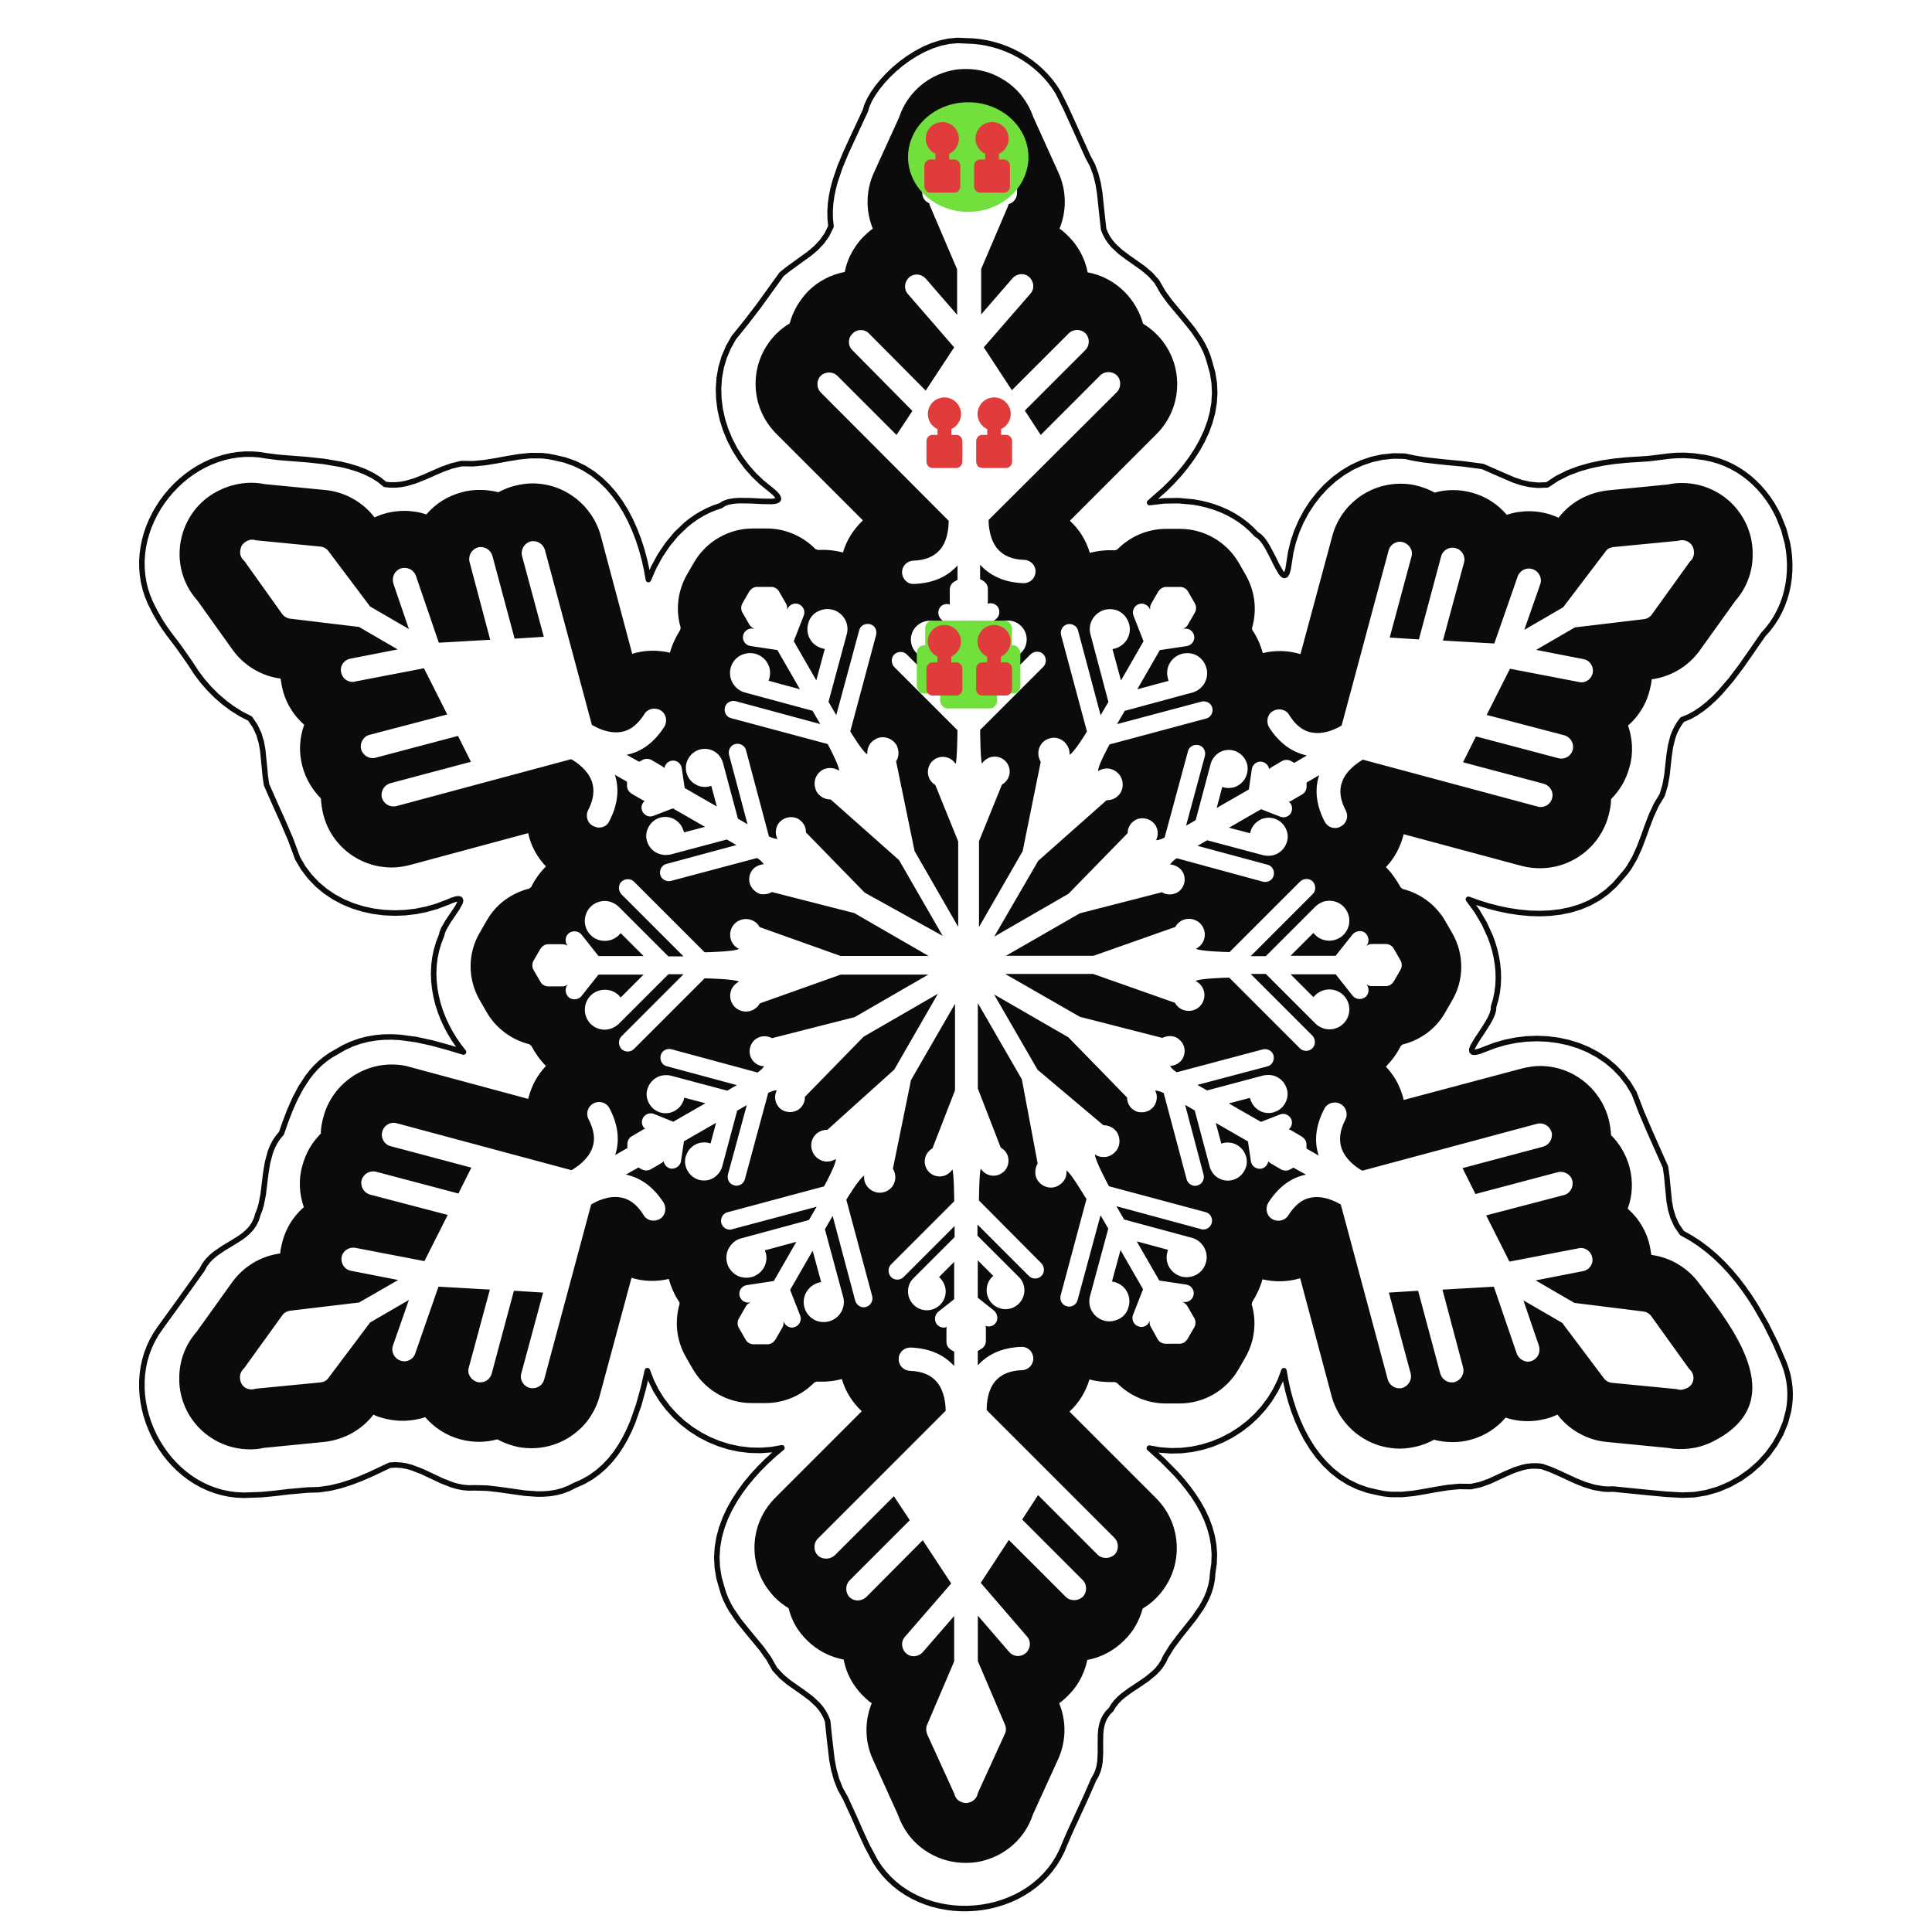 <?xml version="1.0" encoding="UTF-8" standalone="no"?>
<!-- Created with Inkscape (http://www.inkscape.org/) -->

<svg
   xmlns:dc="http://purl.org/dc/elements/1.1/"
   xmlns:cc="http://creativecommons.org/ns#"
   xmlns:rdf="http://www.w3.org/1999/02/22-rdf-syntax-ns#"
   xmlns:svg="http://www.w3.org/2000/svg"
   xmlns="http://www.w3.org/2000/svg"
   xmlns:sodipodi="http://sodipodi.sourceforge.net/DTD/sodipodi-0.dtd"
   xmlns:inkscape="http://www.inkscape.org/namespaces/inkscape"
   width="70.0mm"
   height="70.0mm"
   viewBox="0 0 70.0 70.0"
   version="1.1"
   id="svg5479"
   inkscape:version="0.92.4 (5da689c313, 2019-01-14)"
   sodipodi:docname="PCB.svg">
  <defs
     id="defs5473">
    <marker
       inkscape:stockid="Arrow1Lstart"
       orient="auto"
       refY="0.0"
       refX="0.0"
       id="Arrow1Lstart"
       style="overflow:visible"
       inkscape:isstock="true">
      <path
         id="path884"
         d="M 0.0,0.0 L 5.0,-5.0 L -12.5,0.0 L 5.0,5.0 L 0.0,0.0 z "
         style="fill-rule:evenodd;stroke:#000000;stroke-width:1pt;stroke-opacity:1;fill:#000000;fill-opacity:1"
         transform="scale(0.8) translate(12.5,0)" />
    </marker>
  </defs>
  <sodipodi:namedview
     id="base"
     pagecolor="#ffffff"
     bordercolor="#666666"
     borderopacity="1.0"
     inkscape:pageopacity="0.0"
     inkscape:pageshadow="2"
     inkscape:zoom="2.6835446"
     inkscape:cx="55.82961"
     inkscape:cy="212.75883"
     inkscape:document-units="mm"
     inkscape:current-layer="g6065"
     showgrid="true"
     inkscape:window-width="1366"
     inkscape:window-height="745"
     inkscape:window-x="-8"
     inkscape:window-y="-8"
     inkscape:window-maximized="1"
     borderlayer="true"
     inkscape:snap-global="false">
    <inkscape:grid
       spacingx="2.54"
       spacingy="2.54"
       empspacing="1"
       type="xygrid"
       units="mm"
       id="grid6049" />
  </sodipodi:namedview>
  <g
     id="g6055"
     sodipodi:insensitive="true"
     inkscape:groupmode="layer"
     inkscape:label="[fixed] BG">
    <rect
       id="rect6053"
       style="stroke:none;fill-opacity:1;fill:#FFFFFF"
       height="70.0"
       width="70.0"
       y="0"
       x="0" />
  </g>
  <g
     id="g6057"
     inkscape:groupmode="layer"
     inkscape:label="Edge.Cuts"
     style="display:inline">
    <path
       inkscape:connector-curvature="0"
       id="path854-0-3"
       d="m 34.998,1.479 -0.308,-0.013 -0.309,0.028 -0.307,0.065 -0.304,0.099 -0.297,0.128 -0.288,0.154 -0.277,0.175 -0.263,0.193 -0.246,0.207 -0.227,0.217 -0.206,0.223 -0.182,0.225 -0.155,0.223 -0.126,0.217 -0.094,0.207 -0.06,0.194 -0.468,1.005 -0.235,0.511 -0.215,0.517 -0.177,0.525 -0.07,0.265 -0.054,0.267 -0.037,0.269 -0.017,0.272 0.004,0.274 0.028,0.277 -0.149,0.303 -0.182,0.257 -0.209,0.221 -0.23,0.197 -0.501,0.362 -0.259,0.187 -0.258,0.204 -0.843,1.168 -0.434,0.565 -0.456,0.566 -0.198,0.35 -0.153,0.362 -0.109,0.37 -0.067,0.376 -0.027,0.38 0.012,0.381 0.048,0.379 0.083,0.374 0.117,0.367 0.148,0.357 0.178,0.345 0.207,0.33 0.233,0.312 0.258,0.292 0.281,0.269 0.303,0.244 0.173,0.148 0.099,0.113 0.032,0.082 -0.007,0.031 -0.021,0.025 -0.078,0.033 -0.122,0.016 -0.342,-0.004 -0.42,-0.022 -0.436,-0.005 -0.204,0.015 -0.185,0.033 -0.157,0.055 -0.122,0.081 -0.233,0.079 -0.224,0.095 -0.215,0.11 -0.206,0.124 -0.197,0.138 -0.188,0.15 -0.348,0.334 -0.31,0.373 -0.272,0.404 -0.233,0.427 -0.193,0.443 -0.064,-0.363 -0.081,-0.365 -0.099,-0.364 -0.117,-0.36 L 22.994,19.191 22.84,18.847 22.665,18.516 22.469,18.2 22.252,17.903 22.012,17.627 21.75,17.374 21.465,17.149 21.155,16.954 20.821,16.792 20.461,16.665 20.075,16.577 l -0.216,-0.042 -0.214,-0.024 -0.422,-0.003 -0.417,0.042 -0.415,0.068 -0.414,0.077 -0.415,0.067 -0.419,0.04 -0.424,-0.006 -0.366,0.089 -0.344,0.124 -0.655,0.287 -0.327,0.129 -0.337,0.097 -0.175,0.031 -0.18,0.017 -0.187,3.66e-4 -0.194,-0.018 -0.22,-0.177 -0.244,-0.152 -0.264,-0.129 -0.28,-0.108 -0.292,-0.089 -0.301,-0.073 -0.614,-0.105 -0.604,-0.066 -0.564,-0.044 -0.495,-0.039 -0.395,-0.051 -0.267,-0.043 -0.265,-0.021 -0.262,-4.62e-4 -0.259,0.02 -0.255,0.039 -0.25,0.057 -0.244,0.075 -0.238,0.091 -0.231,0.107 -0.224,0.122 -0.216,0.137 -0.207,0.15 -0.198,0.163 -0.188,0.175 -0.177,0.186 -0.166,0.196 -0.154,0.206 -0.141,0.214 -0.128,0.222 -0.114,0.229 -0.1,0.235 -0.084,0.241 -0.068,0.245 -0.052,0.249 -0.035,0.252 -0.017,0.254 0.002,0.256 0.021,0.256 0.04,0.256 0.061,0.255 0.082,0.253 0.104,0.25 0.181,0.357 0.168,0.293 0.162,0.249 0.162,0.226 0.352,0.464 0.431,0.616 0.203,0.313 0.225,0.3 0.246,0.283 0.265,0.265 0.282,0.243 0.297,0.22 0.311,0.194 0.324,0.165 0.188,0.278 0.131,0.283 0.087,0.289 0.054,0.295 0.06,0.61 0.03,0.316 0.046,0.323 0.295,0.671 0.296,0.655 0.283,0.66 0.254,0.688 0.205,0.346 0.237,0.312 0.266,0.279 0.292,0.245 0.315,0.212 0.335,0.179 0.351,0.146 0.365,0.113 0.375,0.081 0.383,0.049 0.387,0.017 0.389,-0.014 0.387,-0.046 0.382,-0.077 0.374,-0.107 0.363,-0.138 0.195,-0.081 0.142,-0.044 0.094,-0.01 0.052,0.02 0.015,0.046 -0.017,0.069 -0.105,0.194 -0.343,0.509 -0.149,0.259 -0.049,0.118 -0.025,0.106 -0.105,0.27 -0.081,0.274 -0.057,0.277 -0.034,0.279 -0.011,0.28 0.01,0.28 0.03,0.279 0.05,0.277 0.068,0.274 0.086,0.27 0.103,0.264 0.119,0.258 0.134,0.251 0.148,0.242 0.161,0.233 0.173,0.223 -0.567,-0.17 -0.574,-0.157 -0.578,-0.126 -0.581,-0.078 -0.291,-0.015 -0.291,0.004 -0.29,0.025 -0.29,0.048 -0.289,0.073 -0.288,0.101 -0.286,0.131 -0.284,0.163 -0.205,0.118 -0.191,0.133 -0.177,0.146 -0.164,0.158 -0.152,0.168 -0.14,0.178 -0.25,0.38 -0.214,0.403 -0.185,0.417 -0.162,0.422 -0.146,0.417 -0.132,0.159 -0.11,0.168 -0.089,0.175 -0.072,0.182 -0.102,0.378 -0.064,0.39 -0.095,0.777 -0.073,0.368 -0.052,0.175 -0.066,0.167 -0.056,0.186 -0.079,0.164 -0.099,0.145 -0.117,0.129 -0.131,0.116 -0.142,0.106 -0.307,0.194 -0.317,0.189 -0.304,0.209 -0.14,0.119 -0.127,0.133 -0.112,0.15 -0.094,0.17 -0.836,1.169 -0.683,0.943 -0.151,0.223 -0.13,0.23 -0.11,0.236 -0.091,0.241 -0.072,0.246 -0.053,0.249 -0.035,0.251 -0.017,0.253 -2.669e-4,0.253 0.016,0.253 0.033,0.252 0.049,0.25 0.064,0.246 0.079,0.242 0.093,0.237 0.107,0.232 0.121,0.225 0.134,0.217 0.146,0.209 0.158,0.199 0.17,0.189 0.181,0.177 0.192,0.165 0.202,0.152 0.212,0.138 0.222,0.123 0.231,0.107 0.239,0.09 0.247,0.072 0.255,0.054 0.262,0.034 0.269,0.014 0.641,-0.021 0.481,-0.046 0.501,-0.06 0.701,-0.063 0.401,-0.011 0.395,-0.055 0.389,-0.092 0.38,-0.121 0.371,-0.142 0.36,-0.156 0.682,-0.322 0.207,-0.012 0.2,0.012 0.194,0.033 0.189,0.051 0.369,0.141 0.362,0.17 0.364,0.172 0.375,0.146 0.194,0.055 0.2,0.038 0.207,0.018 0.214,-0.005 0.448,0.012 0.453,0.052 0.914,0.13 0.457,0.032 0.228,-0.002 0.227,-0.018 0.225,-0.037 0.224,-0.059 0.222,-0.084 0.22,-0.111 0.31,-0.137 0.284,-0.163 0.26,-0.188 0.237,-0.21 0.215,-0.229 0.195,-0.247 0.176,-0.263 0.159,-0.276 0.143,-0.288 0.128,-0.297 0.216,-0.614 0.173,-0.626 0.141,-0.622 0.14,0.367 0.172,0.348 0.203,0.327 0.231,0.306 0.257,0.282 0.28,0.258 0.302,0.232 0.321,0.204 0.337,0.175 0.352,0.145 0.364,0.113 0.373,0.08 0.381,0.045 0.386,0.009 0.388,-0.028 0.389,-0.067 -0.277,0.233 -0.271,0.248 -0.263,0.262 -0.252,0.275 -0.238,0.287 -0.221,0.299 -0.202,0.31 -0.179,0.32 -0.154,0.33 -0.125,0.338 -0.094,0.346 -0.06,0.354 -0.023,0.36 0.017,0.366 0.06,0.371 0.105,0.375 0.068,0.22 0.084,0.209 0.098,0.199 0.11,0.19 0.249,0.361 0.274,0.343 0.56,0.679 0.256,0.357 0.218,0.384 0.24,0.26 0.264,0.221 0.552,0.388 0.264,0.199 0.239,0.224 0.107,0.126 0.096,0.139 0.084,0.153 0.07,0.169 0.072,0.689 0.085,0.722 0.069,0.36 0.098,0.353 0.135,0.341 0.181,0.323 0.305,0.662 0.244,0.556 0.242,0.523 0.301,0.564 0.153,0.229 0.168,0.213 0.182,0.196 0.194,0.179 0.206,0.162 0.216,0.146 0.226,0.129 0.234,0.113 0.241,0.097 0.248,0.08 0.253,0.064 0.257,0.048 0.259,0.032 0.261,0.016 0.262,2.66e-4 0.261,-0.015 0.26,-0.031 0.257,-0.047 0.254,-0.062 0.249,-0.078 0.243,-0.093 0.236,-0.108 0.228,-0.124 0.219,-0.139 0.209,-0.154 0.197,-0.169 0.185,-0.184 0.172,-0.198 0.157,-0.213 0.141,-0.228 0.125,-0.242 0.107,-0.257 0.185,-0.429 0.272,-0.589 0.305,-0.663 0.285,-0.652 0.09,-0.154 0.066,-0.159 0.045,-0.163 0.027,-0.167 0.019,-0.339 -0.003,-0.341 0.006,-0.334 0.016,-0.162 0.03,-0.157 0.048,-0.151 0.07,-0.145 0.095,-0.137 0.125,-0.128 0.086,-0.143 0.102,-0.13 0.115,-0.119 0.127,-0.111 0.278,-0.204 0.295,-0.194 0.293,-0.201 0.272,-0.224 0.122,-0.126 0.11,-0.138 0.096,-0.153 0.079,-0.169 0.227,-0.365 0.262,-0.35 0.55,-0.694 0.25,-0.362 0.11,-0.189 0.097,-0.196 0.081,-0.204 0.064,-0.213 0.043,-0.223 0.02,-0.234 0.049,-0.347 0.011,-0.338 -0.024,-0.33 -0.057,-0.322 -0.087,-0.314 -0.114,-0.305 -0.139,-0.297 -0.161,-0.288 -0.181,-0.279 -0.198,-0.271 -0.212,-0.262 -0.224,-0.253 -0.472,-0.479 -0.487,-0.442 0.389,0.068 0.389,0.029 0.386,-0.009 0.381,-0.045 0.374,-0.08 0.364,-0.113 0.352,-0.145 0.338,-0.176 0.321,-0.205 0.302,-0.233 0.281,-0.259 0.257,-0.284 0.231,-0.307 0.202,-0.329 0.172,-0.349 0.138,-0.368 0.064,0.363 0.081,0.365 0.099,0.364 0.117,0.36 0.136,0.353 0.155,0.344 0.175,0.331 0.196,0.316 0.217,0.297 0.239,0.276 0.262,0.252 0.286,0.225 0.31,0.195 0.335,0.162 0.36,0.126 0.386,0.088 0.216,0.042 0.214,0.024 0.422,0.003 0.418,-0.041 0.415,-0.068 0.414,-0.076 0.415,-0.067 0.419,-0.04 0.424,0.006 0.344,-0.075 0.322,-0.116 0.609,-0.281 0.303,-0.129 0.311,-0.098 0.161,-0.032 0.167,-0.017 0.173,-7.78e-4 0.18,0.018 0.3,0.105 0.304,0.132 0.625,0.289 0.323,0.129 0.332,0.101 0.342,0.059 0.175,0.01 0.178,-0.006 1.33,0.133 0.588,0.055 0.583,0.033 0.447,-0.017 0.439,-0.073 0.427,-0.125 0.41,-0.174 0.389,-0.218 0.363,-0.259 0.333,-0.295 0.298,-0.328 0.258,-0.357 0.214,-0.381 0.165,-0.402 0.112,-0.419 0.035,-0.215 0.02,-0.217 0.004,-0.22 -0.012,-0.221 -0.029,-0.223 -0.046,-0.223 -0.064,-0.224 -0.082,-0.223 -0.299,-0.688 -0.34,-0.686 -0.384,-0.67 -0.209,-0.325 -0.221,-0.316 -0.233,-0.305 -0.246,-0.293 -0.258,-0.279 -0.272,-0.263 -0.285,-0.245 -0.299,-0.226 -0.313,-0.205 -0.327,-0.182 -0.188,-0.277 -0.131,-0.283 -0.087,-0.289 -0.054,-0.295 -0.06,-0.61 -0.03,-0.315 -0.046,-0.323 -0.591,-1.331 -0.283,-0.663 -0.264,-0.687 -0.208,-0.345 -0.239,-0.311 -0.268,-0.278 -0.293,-0.244 -0.315,-0.211 -0.334,-0.179 -0.35,-0.146 -0.363,-0.113 -0.374,-0.081 -0.381,-0.049 -0.385,-0.017 -0.387,0.014 -0.385,0.046 -0.381,0.077 -0.373,0.108 -0.363,0.138 -0.205,0.078 -0.144,0.035 -0.089,-0.003 -0.041,-0.037 2.3e-5,-0.067 0.034,-0.093 0.145,-0.248 0.202,-0.302 0.205,-0.324 0.087,-0.159 0.067,-0.152 0.041,-0.141 0.008,-0.126 0.075,-0.255 0.053,-0.257 0.032,-0.258 0.012,-0.258 -0.007,-0.258 -0.025,-0.257 -0.042,-0.255 -0.058,-0.253 -0.074,-0.249 -0.089,-0.245 -0.218,-0.475 -0.266,-0.45 -0.307,-0.419 0.349,0.126 0.36,0.112 0.368,0.096 0.375,0.078 0.378,0.058 0.38,0.036 0.379,0.011 0.375,-0.015 0.37,-0.044 0.361,-0.074 0.351,-0.107 0.338,-0.142 0.323,-0.179 0.305,-0.218 0.285,-0.259 0.263,-0.303 0.14,-0.163 0.124,-0.17 0.208,-0.358 0.169,-0.375 0.146,-0.385 0.139,-0.389 0.148,-0.385 0.174,-0.375 0.215,-0.357 0.106,-0.356 0.064,-0.355 0.077,-0.701 0.051,-0.343 0.084,-0.335 0.06,-0.164 0.076,-0.161 0.093,-0.159 0.113,-0.155 0.246,-0.1 0.239,-0.131 0.233,-0.158 0.226,-0.181 0.218,-0.2 0.21,-0.215 0.395,-0.459 0.357,-0.471 0.315,-0.45 0.489,-0.708 0.178,-0.2 0.159,-0.21 0.14,-0.218 0.122,-0.226 0.104,-0.233 0.086,-0.238 0.069,-0.243 0.052,-0.247 0.035,-0.25 0.019,-0.252 0.003,-0.253 -0.013,-0.253 -0.028,-0.252 -0.043,-0.25 -0.131,-0.49 -0.187,-0.472 -0.114,-0.226 -0.127,-0.219 -0.14,-0.21 -0.153,-0.201 -0.165,-0.191 -0.177,-0.179 -0.189,-0.167 -0.2,-0.154 -0.211,-0.14 -0.222,-0.124 -0.232,-0.108 -0.242,-0.091 -0.252,-0.073 -0.261,-0.055 -0.387,-0.053 -0.331,-0.022 -0.29,0.003 -0.263,0.02 -0.506,0.064 -0.272,0.031 -0.305,0.021 -0.439,0.027 -0.443,0.043 -0.441,0.064 -0.435,0.089 -0.424,0.119 -0.409,0.154 -0.389,0.194 -0.365,0.239 -0.328,0.014 -0.306,-0.03 -0.291,-0.065 -0.28,-0.093 -0.553,-0.238 -0.58,-0.255 -0.713,-0.095 -0.702,-0.066 -0.7,-0.079 -0.352,-0.057 -0.355,-0.076 -0.41,-0.007 -0.397,0.04 -0.383,0.083 -0.368,0.124 -0.351,0.162 -0.332,0.197 -0.312,0.23 -0.29,0.259 -0.267,0.285 -0.242,0.309 -0.215,0.33 -0.187,0.348 -0.158,0.363 -0.127,0.375 -0.094,0.384 -0.06,0.39 -0.035,0.216 -0.041,0.142 -0.047,0.075 -0.053,0.017 -0.058,-0.034 -0.064,-0.077 -0.142,-0.25 -0.161,-0.326 -0.179,-0.339 -0.095,-0.154 -0.099,-0.134 -0.103,-0.105 -0.106,-0.069 -0.186,-0.193 -0.199,-0.175 -0.21,-0.158 -0.22,-0.141 -0.23,-0.124 -0.238,-0.108 -0.245,-0.092 -0.251,-0.076 -0.256,-0.061 -0.26,-0.046 -0.526,-0.048 -0.528,0.008 -0.521,0.061 0.548,-0.482 0.263,-0.262 0.252,-0.275 0.238,-0.288 0.221,-0.299 0.202,-0.31 0.179,-0.32 0.154,-0.33 0.125,-0.339 0.094,-0.346 0.06,-0.354 0.023,-0.36 -0.017,-0.366 -0.06,-0.371 -0.105,-0.375 -0.066,-0.219 -0.083,-0.208 -0.097,-0.198 -0.109,-0.189 L 43.227,11.954 42.952,11.613 42.39,10.94 42.133,10.586 41.915,10.204 41.677,9.939 41.413,9.716 40.857,9.324 40.59,9.124 40.348,8.899 40.24,8.772 40.143,8.633 40.058,8.479 39.987,8.31 39.915,7.665 39.844,6.987 39.787,6.647 39.703,6.314 39.584,5.991 39.42,5.685 38.856,4.435 38.608,3.891 38.334,3.345 38.198,3.135 38.048,2.936 37.885,2.747 37.71,2.57 37.524,2.405 37.327,2.251 37.121,2.111 36.907,1.983 36.685,1.869 36.457,1.769 36.223,1.683 35.984,1.612 35.741,1.555 l -0.246,-0.041 -0.248,-0.025 -0.249,-0.009"
       style="display:inline;opacity:0.955;vector-effect:none;fill:#ffffff;fill-opacity:1;stroke:#000000;stroke-width:0.2;stroke-linecap:round;stroke-linejoin:round;stroke-miterlimit:4;stroke-dasharray:none;stroke-dashoffset:0;stroke-opacity:1" />
  </g>
  <g
     id="g6059"
     inkscape:groupmode="layer"
     inkscape:label="B.Cu-disabled" />
  <g
     id="g6061"
     inkscape:groupmode="layer"
     inkscape:label="B.Mask-disabled" />
  <g
     id="g6063"
     inkscape:groupmode="layer"
     inkscape:label="B.Silk-disabled" />
  <g
     id="g6065"
     inkscape:groupmode="layer"
     inkscape:label="F.Cu"
     style="display:inline">
    <path
       style="opacity:0.955;fill:#000000;fill-opacity:1;stroke:none;stroke-width:0.1;stroke-miterlimit:4;stroke-dasharray:none;stroke-opacity:1"
       d="m 35,2.5 c -0.174,0 -0.362,0.014 -0.536,0.054 -0.224,0.05 -0.437,0.128 -0.634,0.23 -0.197,0.102 -0.379,0.228 -0.541,0.375 -0.162,0.146 -0.306,0.313 -0.426,0.497 -0.12,0.184 -0.217,0.385 -0.287,0.599 l -0.911,1.996 c -0.074,0.161 -0.129,0.327 -0.168,0.497 -0.038,0.17 -0.06,0.343 -0.063,0.516 -0.004,0.173 0.011,0.347 0.042,0.518 0.032,0.171 0.081,0.34 0.148,0.504 -0.067,0.04 -0.12,0.094 -0.187,0.147 -0.107,0.094 -0.207,0.195 -0.296,0.303 -0.09,0.108 -0.169,0.222 -0.24,0.342 -0.07,0.12 -0.131,0.245 -0.18,0.375 -0.049,0.13 -0.087,0.263 -0.114,0.4 -0.248,0.047 -0.489,0.131 -0.714,0.248 -0.224,0.117 -0.432,0.268 -0.612,0.449 -0.161,0.167 -0.298,0.348 -0.41,0.543 -0.112,0.194 -0.199,0.402 -0.259,0.623 -0.174,0.107 -0.335,0.228 -0.482,0.375 -0.126,0.126 -0.236,0.261 -0.33,0.403 -0.094,0.142 -0.173,0.292 -0.236,0.446 -0.063,0.154 -0.11,0.314 -0.141,0.475 -0.031,0.162 -0.047,0.326 -0.047,0.49 0,0.164 0.016,0.328 0.047,0.49 0.031,0.162 0.078,0.321 0.141,0.475 0.063,0.154 0.141,0.304 0.236,0.446 0.094,0.142 0.204,0.278 0.33,0.403 l 3.134,3.134 c -0.167,0.161 -0.314,0.338 -0.437,0.532 -0.122,0.194 -0.219,0.405 -0.286,0.633 -0.147,-0.04 -0.298,-0.067 -0.451,-0.082 -0.152,-0.015 -0.306,-0.018 -0.46,-0.011 -0.027,-0.013 -0.04,-0.014 -0.067,-0.027 h -0.013 c -0.114,-0.117 -0.239,-0.223 -0.374,-0.315 -0.135,-0.092 -0.279,-0.171 -0.429,-0.236 -0.151,-0.064 -0.308,-0.115 -0.47,-0.148 -0.162,-0.034 -0.327,-0.051 -0.495,-0.051 h -0.509 c -0.218,0 -0.432,0.029 -0.638,0.085 -0.206,0.056 -0.403,0.139 -0.588,0.245 -0.184,0.106 -0.355,0.236 -0.507,0.388 -0.152,0.151 -0.286,0.324 -0.397,0.515 L 24.887,20.823 c -0.084,0.147 -0.151,0.301 -0.203,0.459 -0.052,0.158 -0.087,0.32 -0.106,0.483 -0.019,0.163 -0.022,0.328 -0.008,0.491 0.014,0.163 0.044,0.325 0.091,0.482 v 0.013 c -0.013,0.027 -0.013,0.04 -0.013,0.067 -0.08,0.127 -0.154,0.262 -0.218,0.4 -0.064,0.139 -0.117,0.283 -0.158,0.43 -0.228,-0.054 -0.462,-0.077 -0.693,-0.07 -0.231,0.006 -0.459,0.044 -0.673,0.111 L 21.768,19.416 c -0.038,-0.141 -0.088,-0.276 -0.148,-0.405 -0.059,-0.129 -0.129,-0.252 -0.208,-0.367 -0.157,-0.231 -0.349,-0.434 -0.567,-0.601 -0.218,-0.167 -0.463,-0.3 -0.726,-0.39 -0.131,-0.045 -0.266,-0.08 -0.405,-0.103 -0.139,-0.023 -0.28,-0.036 -0.424,-0.036 -0.228,0 -0.455,0.041 -0.67,0.094 -0.201,0.054 -0.389,0.134 -0.563,0.227 -0.208,-0.054 -0.432,-0.084 -0.658,-0.085 -0.226,-0.002 -0.454,0.025 -0.668,0.085 -0.254,0.067 -0.493,0.171 -0.708,0.306 -0.216,0.136 -0.41,0.303 -0.577,0.498 -0.127,-0.043 -0.26,-0.077 -0.397,-0.098 -0.136,-0.021 -0.276,-0.032 -0.417,-0.031 -0.141,9.25e-4 -0.282,0.013 -0.422,0.037 -0.14,0.024 -0.278,0.059 -0.412,0.106 -0.08,0.027 -0.161,0.067 -0.228,0.094 -0.107,-0.141 -0.229,-0.269 -0.361,-0.383 -0.133,-0.114 -0.277,-0.214 -0.429,-0.299 -0.152,-0.085 -0.313,-0.154 -0.48,-0.206 -0.166,-0.052 -0.337,-0.087 -0.512,-0.104 L 9.592,17.541 c -0.147,-0.03 -0.297,-0.046 -0.448,-0.049 -0.15,-0.003 -0.301,0.009 -0.45,0.034 -0.149,0.024 -0.296,0.061 -0.44,0.111 -0.144,0.05 -0.284,0.111 -0.418,0.185 -0.144,0.077 -0.279,0.168 -0.403,0.27 -0.124,0.102 -0.238,0.216 -0.341,0.34 -0.102,0.124 -0.192,0.258 -0.27,0.4 -0.077,0.142 -0.142,0.293 -0.192,0.45 -0.07,0.218 -0.11,0.44 -0.121,0.66 -0.011,0.221 0.007,0.441 0.051,0.654 0.045,0.213 0.118,0.42 0.217,0.616 0.099,0.196 0.225,0.38 0.376,0.547 l 1.272,1.782 c 0.104,0.144 0.221,0.275 0.349,0.393 0.128,0.118 0.268,0.222 0.416,0.311 0.148,0.089 0.305,0.162 0.468,0.22 0.163,0.057 0.334,0.098 0.508,0.121 l 0.04,0.241 c 0.027,0.144 0.065,0.283 0.114,0.416 0.049,0.133 0.109,0.26 0.179,0.381 0.07,0.121 0.148,0.234 0.236,0.341 0.088,0.106 0.184,0.205 0.287,0.296 -0.087,0.234 -0.137,0.482 -0.149,0.735 -0.012,0.253 0.015,0.511 0.082,0.765 0.06,0.228 0.151,0.442 0.265,0.638 0.114,0.196 0.251,0.374 0.405,0.528 0.013,0.201 0.041,0.402 0.094,0.603 0.037,0.141 0.084,0.276 0.143,0.405 0.058,0.129 0.127,0.252 0.205,0.367 0.077,0.116 0.164,0.224 0.258,0.325 0.095,0.1 0.197,0.193 0.306,0.276 0.109,0.084 0.226,0.158 0.347,0.224 0.122,0.065 0.249,0.121 0.381,0.166 0.132,0.045 0.268,0.08 0.408,0.103 0.14,0.023 0.284,0.036 0.429,0.036 0.228,0 0.455,-0.04 0.669,-0.094 l 4.273,-1.152 c 0.047,0.228 0.127,0.445 0.236,0.648 0.109,0.203 0.246,0.39 0.407,0.558 -0.107,0.107 -0.207,0.224 -0.298,0.35 -0.09,0.126 -0.171,0.26 -0.238,0.4 -0.013,0.013 -0.04,0.026 -0.054,0.04 l -0.013,0.013 c -0.161,0.04 -0.316,0.095 -0.465,0.165 -0.148,0.07 -0.29,0.154 -0.421,0.251 -0.131,0.097 -0.253,0.208 -0.363,0.331 -0.11,0.123 -0.207,0.258 -0.291,0.406 l -0.255,0.442 c -0.111,0.188 -0.193,0.386 -0.249,0.592 -0.055,0.205 -0.083,0.417 -0.083,0.628 0,0.212 0.027,0.424 0.083,0.631 0.055,0.207 0.138,0.409 0.249,0.6 l 0.255,0.442 c 0.084,0.144 0.181,0.278 0.291,0.4 0.11,0.122 0.232,0.233 0.363,0.331 0.131,0.098 0.273,0.183 0.421,0.253 0.148,0.071 0.304,0.127 0.465,0.167 l 0.013,0.013 c 0.013,0.013 0.04,0.027 0.054,0.04 0.074,0.134 0.154,0.264 0.242,0.388 0.089,0.124 0.186,0.241 0.293,0.348 -0.161,0.167 -0.294,0.355 -0.402,0.556 -0.107,0.201 -0.188,0.415 -0.241,0.636 l -4.273,-1.152 c -0.214,-0.067 -0.442,-0.094 -0.669,-0.094 -0.146,0 -0.29,0.012 -0.429,0.036 -0.14,0.024 -0.276,0.059 -0.408,0.105 -0.132,0.046 -0.26,0.102 -0.381,0.168 -0.122,0.066 -0.237,0.141 -0.347,0.225 -0.218,0.168 -0.41,0.371 -0.565,0.602 -0.077,0.115 -0.146,0.237 -0.205,0.365 -0.058,0.128 -0.106,0.262 -0.143,0.401 -0.054,0.201 -0.094,0.402 -0.094,0.603 -0.161,0.161 -0.298,0.338 -0.41,0.532 -0.112,0.194 -0.199,0.405 -0.259,0.633 -0.074,0.254 -0.101,0.513 -0.089,0.765 0.012,0.253 0.062,0.5 0.143,0.735 -0.104,0.09 -0.2,0.189 -0.288,0.296 -0.088,0.106 -0.167,0.22 -0.236,0.341 -0.07,0.121 -0.13,0.248 -0.179,0.381 -0.049,0.133 -0.087,0.273 -0.114,0.417 -0.027,0.08 -0.027,0.16 -0.04,0.241 -0.174,0.023 -0.344,0.065 -0.507,0.122 -0.163,0.057 -0.321,0.131 -0.469,0.22 -0.148,0.089 -0.288,0.192 -0.416,0.31 -0.128,0.118 -0.246,0.249 -0.349,0.393 l -1.286,1.795 c -0.1,0.114 -0.19,0.236 -0.268,0.365 -0.078,0.129 -0.144,0.265 -0.197,0.405 -0.054,0.141 -0.095,0.287 -0.122,0.436 -0.028,0.149 -0.042,0.301 -0.042,0.455 -0.004,0.164 0.009,0.326 0.037,0.485 0.028,0.159 0.071,0.314 0.128,0.464 0.057,0.15 0.128,0.294 0.212,0.431 0.085,0.137 0.183,0.267 0.293,0.388 0.121,0.131 0.254,0.248 0.397,0.35 0.143,0.102 0.297,0.19 0.457,0.261 0.161,0.071 0.328,0.126 0.502,0.163 0.173,0.037 0.352,0.056 0.533,0.056 0.174,0 0.334,-0.014 0.508,-0.054 L 11.749,52.244 c 0.177,-0.02 0.351,-0.057 0.518,-0.11 0.167,-0.053 0.327,-0.121 0.479,-0.205 0.152,-0.084 0.294,-0.182 0.426,-0.295 0.132,-0.113 0.253,-0.24 0.36,-0.381 0.067,0.04 0.147,0.067 0.227,0.094 0.268,0.087 0.549,0.131 0.829,0.131 0.14,0 0.279,-0.011 0.416,-0.033 0.137,-0.022 0.272,-0.054 0.403,-0.098 0.161,0.188 0.352,0.355 0.566,0.492 0.214,0.137 0.452,0.244 0.707,0.311 0.221,0.06 0.448,0.09 0.674,0.09 0.226,0 0.45,-0.03 0.665,-0.09 0.174,0.094 0.362,0.174 0.563,0.228 0.214,0.067 0.442,0.094 0.67,0.094 0.146,0 0.289,-0.012 0.429,-0.036 0.14,-0.023 0.276,-0.058 0.408,-0.103 0.132,-0.045 0.26,-0.101 0.381,-0.166 0.122,-0.065 0.237,-0.14 0.347,-0.224 0.109,-0.084 0.212,-0.176 0.306,-0.276 0.095,-0.1 0.181,-0.209 0.258,-0.325 0.077,-0.116 0.146,-0.238 0.204,-0.367 0.058,-0.129 0.107,-0.265 0.144,-0.405 l 1.152,-4.272 c 0.214,0.067 0.442,0.103 0.671,0.11 0.229,0.007 0.46,-0.017 0.681,-0.07 0.04,0.147 0.09,0.291 0.152,0.43 0.062,0.139 0.136,0.273 0.223,0.4 0.013,0.027 0.013,0.04 0.013,0.067 v 0.013 c -0.047,0.161 -0.077,0.324 -0.09,0.488 -0.014,0.164 -0.011,0.328 0.008,0.49 0.019,0.162 0.055,0.323 0.107,0.48 0.052,0.157 0.119,0.31 0.203,0.457 l 0.254,0.442 c 0.111,0.191 0.245,0.363 0.397,0.514 0.152,0.151 0.323,0.282 0.507,0.388 0.184,0.106 0.382,0.189 0.588,0.244 0.206,0.056 0.42,0.085 0.638,0.085 h 0.509 c 0.167,0 0.333,-0.017 0.495,-0.051 0.162,-0.034 0.319,-0.083 0.47,-0.148 0.151,-0.064 0.295,-0.144 0.429,-0.236 0.135,-0.092 0.26,-0.198 0.374,-0.315 h 0.013 c 0.027,-0.013 0.04,-0.014 0.067,-0.027 0.154,0.006 0.308,0.004 0.46,-0.012 0.152,-0.015 0.303,-0.042 0.451,-0.082 0.067,0.228 0.164,0.442 0.286,0.638 0.122,0.196 0.27,0.374 0.437,0.528 l -3.134,3.134 c -0.126,0.126 -0.236,0.261 -0.33,0.403 -0.094,0.142 -0.173,0.292 -0.236,0.446 -0.063,0.154 -0.11,0.314 -0.141,0.475 -0.031,0.162 -0.047,0.325 -0.047,0.489 0,0.164 0.016,0.329 0.047,0.49 0.031,0.162 0.078,0.32 0.141,0.475 0.063,0.154 0.141,0.304 0.236,0.446 0.094,0.142 0.204,0.278 0.33,0.404 0.147,0.147 0.308,0.268 0.482,0.375 0.054,0.221 0.137,0.432 0.25,0.628 0.112,0.196 0.253,0.377 0.42,0.537 0.181,0.181 0.389,0.331 0.613,0.449 0.224,0.117 0.465,0.201 0.713,0.248 0.027,0.141 0.065,0.277 0.114,0.409 0.049,0.131 0.11,0.258 0.18,0.378 0.07,0.121 0.151,0.235 0.24,0.343 0.09,0.108 0.188,0.209 0.295,0.303 0.054,0.054 0.121,0.107 0.188,0.147 -0.067,0.164 -0.116,0.333 -0.148,0.505 -0.032,0.171 -0.046,0.345 -0.043,0.518 0.004,0.173 0.025,0.346 0.063,0.516 0.038,0.17 0.095,0.336 0.168,0.497 l 0.911,2.009 c 0.05,0.144 0.112,0.283 0.185,0.415 0.073,0.132 0.158,0.258 0.252,0.375 0.095,0.117 0.199,0.226 0.314,0.325 0.115,0.099 0.24,0.188 0.374,0.265 0.201,0.121 0.416,0.211 0.638,0.271 0.223,0.06 0.453,0.09 0.688,0.09 0.174,0 0.348,-0.014 0.536,-0.054 0.228,-0.05 0.443,-0.128 0.642,-0.23 0.199,-0.102 0.382,-0.228 0.545,-0.374 0.163,-0.146 0.307,-0.314 0.427,-0.498 0.12,-0.184 0.218,-0.385 0.288,-0.599 l 0.911,-1.996 c 0.074,-0.161 0.129,-0.327 0.168,-0.497 0.038,-0.17 0.06,-0.342 0.063,-0.516 0.004,-0.173 -0.011,-0.347 -0.043,-0.518 -0.032,-0.171 -0.081,-0.34 -0.148,-0.504 0.067,-0.04 0.12,-0.094 0.187,-0.147 0.107,-0.094 0.206,-0.196 0.296,-0.303 0.09,-0.108 0.17,-0.222 0.24,-0.342 0.07,-0.12 0.13,-0.245 0.18,-0.375 0.049,-0.13 0.088,-0.263 0.115,-0.4 0.254,-0.047 0.496,-0.131 0.72,-0.25 0.224,-0.119 0.432,-0.273 0.619,-0.46 0.167,-0.161 0.305,-0.341 0.415,-0.535 0.111,-0.194 0.194,-0.402 0.254,-0.616 0.174,-0.107 0.335,-0.227 0.482,-0.375 0.126,-0.126 0.236,-0.261 0.33,-0.404 0.094,-0.142 0.173,-0.292 0.236,-0.446 0.063,-0.154 0.11,-0.313 0.141,-0.475 0.031,-0.162 0.047,-0.326 0.047,-0.49 0,-0.164 -0.016,-0.328 -0.047,-0.489 -0.031,-0.162 -0.078,-0.321 -0.141,-0.475 -0.063,-0.154 -0.141,-0.304 -0.236,-0.446 -0.094,-0.142 -0.204,-0.277 -0.33,-0.403 l -3.134,-3.134 c 0.167,-0.154 0.315,-0.332 0.437,-0.528 0.122,-0.196 0.219,-0.41 0.286,-0.638 0.147,0.04 0.298,0.067 0.451,0.082 0.152,0.015 0.306,0.019 0.46,0.012 0.027,0.013 0.04,0.014 0.067,0.027 h 0.013 c 0.114,0.117 0.239,0.222 0.374,0.315 0.135,0.092 0.279,0.172 0.429,0.236 0.151,0.064 0.308,0.114 0.47,0.148 0.162,0.034 0.327,0.051 0.495,0.051 h 0.509 c 0.218,0 0.432,-0.029 0.638,-0.085 0.206,-0.056 0.404,-0.138 0.588,-0.244 0.184,-0.106 0.355,-0.237 0.507,-0.388 0.152,-0.151 0.286,-0.323 0.397,-0.514 l 0.254,-0.442 c 0.084,-0.147 0.152,-0.301 0.204,-0.459 0.052,-0.158 0.087,-0.32 0.106,-0.484 0.019,-0.163 0.022,-0.327 0.008,-0.49 -0.014,-0.163 -0.044,-0.325 -0.09,-0.482 v -0.013 c 0.013,-0.027 0.013,-0.04 0.013,-0.067 0.08,-0.127 0.154,-0.262 0.218,-0.4 0.064,-0.139 0.117,-0.283 0.158,-0.43 0.228,0.054 0.462,0.077 0.693,0.071 0.231,-0.007 0.459,-0.044 0.673,-0.111 l 1.139,4.273 c 0.038,0.141 0.088,0.276 0.148,0.405 0.059,0.129 0.129,0.252 0.207,0.367 0.157,0.231 0.348,0.434 0.567,0.601 0.218,0.167 0.464,0.3 0.726,0.39 0.131,0.045 0.266,0.08 0.405,0.103 0.139,0.023 0.281,0.036 0.425,0.036 0.228,0 0.455,-0.041 0.669,-0.094 0.201,-0.054 0.389,-0.134 0.563,-0.228 0.208,0.054 0.432,0.084 0.658,0.086 0.226,0.002 0.454,-0.026 0.668,-0.086 0.255,-0.067 0.492,-0.174 0.706,-0.311 0.214,-0.137 0.405,-0.305 0.566,-0.492 0.127,0.044 0.26,0.077 0.395,0.098 0.135,0.022 0.274,0.032 0.413,0.031 0.14,-0.001 0.281,-0.013 0.421,-0.037 0.14,-0.024 0.28,-0.059 0.418,-0.106 0.08,-0.027 0.161,-0.067 0.228,-0.094 0.107,0.141 0.229,0.269 0.361,0.383 0.133,0.114 0.277,0.214 0.429,0.298 0.152,0.085 0.313,0.154 0.479,0.206 0.166,0.052 0.338,0.087 0.512,0.103 l 2.197,0.215 c 0.261,0.047 0.532,0.057 0.798,0.026 0.133,-0.015 0.265,-0.04 0.394,-0.076 0.129,-0.036 0.254,-0.082 0.375,-0.138 0.181,-0.086 0.343,-0.177 0.488,-0.272 0.145,-0.095 0.272,-0.194 0.383,-0.297 0.111,-0.103 0.206,-0.21 0.287,-0.319 0.08,-0.11 0.146,-0.223 0.198,-0.338 0.052,-0.116 0.09,-0.234 0.116,-0.355 0.026,-0.121 0.04,-0.244 0.043,-0.369 0.006,-0.25 -0.032,-0.507 -0.104,-0.767 -0.072,-0.26 -0.177,-0.524 -0.305,-0.788 -0.129,-0.263 -0.281,-0.526 -0.446,-0.784 -0.33,-0.517 -0.711,-1.017 -1.062,-1.47 -0.104,-0.144 -0.221,-0.276 -0.349,-0.393 -0.128,-0.118 -0.268,-0.221 -0.416,-0.31 -0.148,-0.089 -0.305,-0.163 -0.469,-0.22 -0.163,-0.057 -0.333,-0.099 -0.507,-0.122 l -0.04,-0.241 c -0.027,-0.144 -0.065,-0.283 -0.114,-0.416 -0.049,-0.133 -0.109,-0.26 -0.179,-0.381 -0.07,-0.121 -0.148,-0.234 -0.236,-0.341 -0.088,-0.106 -0.184,-0.205 -0.288,-0.296 0.087,-0.234 0.138,-0.482 0.149,-0.735 0.012,-0.253 -0.015,-0.511 -0.082,-0.765 -0.06,-0.228 -0.151,-0.442 -0.265,-0.638 -0.114,-0.196 -0.251,-0.373 -0.405,-0.527 -0.013,-0.201 -0.04,-0.402 -0.094,-0.603 -0.038,-0.141 -0.088,-0.276 -0.148,-0.405 -0.059,-0.129 -0.129,-0.251 -0.208,-0.367 -0.157,-0.231 -0.349,-0.434 -0.567,-0.601 -0.218,-0.167 -0.463,-0.3 -0.726,-0.39 -0.131,-0.045 -0.266,-0.08 -0.405,-0.103 -0.139,-0.023 -0.28,-0.036 -0.424,-0.036 -0.228,0 -0.455,0.04 -0.67,0.094 l -4.273,1.138 c -0.013,-0.067 -0.026,-0.134 -0.053,-0.201 -0.06,-0.194 -0.14,-0.375 -0.239,-0.543 -0.099,-0.167 -0.216,-0.321 -0.35,-0.462 0.107,-0.114 0.208,-0.231 0.298,-0.355 0.09,-0.124 0.171,-0.255 0.238,-0.395 0.013,-0.013 0.04,-0.026 0.054,-0.04 l 0.013,-0.014 c 0.161,-0.04 0.316,-0.095 0.465,-0.165 0.148,-0.07 0.29,-0.153 0.421,-0.25 0.131,-0.097 0.253,-0.208 0.363,-0.331 0.11,-0.123 0.208,-0.259 0.291,-0.406 l 0.255,-0.442 c 0.111,-0.188 0.193,-0.387 0.249,-0.592 0.055,-0.205 0.083,-0.417 0.083,-0.628 0,-0.212 -0.027,-0.424 -0.083,-0.631 -0.055,-0.207 -0.138,-0.409 -0.249,-0.599 l -0.255,-0.442 c -0.084,-0.144 -0.182,-0.278 -0.291,-0.4 -0.11,-0.122 -0.231,-0.233 -0.363,-0.331 -0.131,-0.098 -0.273,-0.183 -0.421,-0.253 -0.148,-0.07 -0.304,-0.127 -0.465,-0.167 l -0.013,-0.013 c -0.013,-0.013 -0.04,-0.027 -0.054,-0.04 -0.074,-0.134 -0.154,-0.264 -0.243,-0.388 -0.089,-0.124 -0.186,-0.242 -0.293,-0.349 0.161,-0.167 0.295,-0.355 0.402,-0.556 0.107,-0.201 0.187,-0.415 0.241,-0.636 l 4.287,1.152 c 0.214,0.054 0.429,0.08 0.656,0.08 0.146,0 0.289,-0.012 0.429,-0.036 0.14,-0.024 0.276,-0.059 0.408,-0.104 0.132,-0.046 0.259,-0.102 0.381,-0.168 0.122,-0.066 0.238,-0.142 0.347,-0.226 0.218,-0.168 0.41,-0.371 0.565,-0.602 0.077,-0.115 0.146,-0.237 0.204,-0.365 0.058,-0.128 0.107,-0.262 0.144,-0.4 0.054,-0.201 0.094,-0.402 0.094,-0.603 0.161,-0.161 0.298,-0.339 0.41,-0.533 0.112,-0.194 0.199,-0.405 0.259,-0.633 0.074,-0.254 0.1,-0.512 0.088,-0.765 -0.012,-0.253 -0.062,-0.5 -0.142,-0.735 0.104,-0.09 0.2,-0.189 0.288,-0.296 0.088,-0.106 0.167,-0.221 0.237,-0.341 0.07,-0.121 0.129,-0.248 0.178,-0.381 0.049,-0.133 0.088,-0.272 0.115,-0.416 0.027,-0.08 0.026,-0.16 0.04,-0.241 0.174,-0.023 0.344,-0.065 0.507,-0.122 0.163,-0.057 0.321,-0.131 0.469,-0.22 0.148,-0.089 0.288,-0.192 0.416,-0.31 0.128,-0.118 0.245,-0.249 0.349,-0.393 l 1.286,-1.795 c 0.1,-0.114 0.19,-0.236 0.268,-0.365 0.078,-0.129 0.144,-0.265 0.198,-0.406 0.054,-0.141 0.094,-0.286 0.122,-0.435 0.028,-0.149 0.042,-0.301 0.042,-0.455 0.004,-0.164 -0.008,-0.325 -0.035,-0.483 -0.026,-0.158 -0.068,-0.312 -0.123,-0.461 -0.055,-0.149 -0.124,-0.293 -0.208,-0.431 -0.083,-0.138 -0.18,-0.269 -0.291,-0.393 -0.121,-0.134 -0.255,-0.254 -0.399,-0.358 -0.144,-0.104 -0.3,-0.193 -0.462,-0.265 -0.162,-0.072 -0.332,-0.127 -0.506,-0.164 -0.175,-0.037 -0.354,-0.056 -0.534,-0.056 -0.174,0 -0.335,0.013 -0.51,0.053 l -2.183,0.214 c -0.177,0.02 -0.351,0.057 -0.518,0.11 -0.167,0.053 -0.327,0.121 -0.479,0.205 -0.152,0.084 -0.294,0.183 -0.426,0.296 -0.132,0.113 -0.252,0.24 -0.359,0.381 -0.08,-0.04 -0.148,-0.067 -0.228,-0.094 -0.134,-0.047 -0.272,-0.082 -0.41,-0.106 -0.139,-0.024 -0.279,-0.036 -0.419,-0.037 -0.14,-9.26e-4 -0.279,0.01 -0.416,0.031 -0.137,0.021 -0.272,0.055 -0.403,0.098 -0.167,-0.194 -0.358,-0.362 -0.571,-0.498 -0.213,-0.136 -0.447,-0.239 -0.701,-0.306 -0.221,-0.06 -0.449,-0.091 -0.675,-0.091 -0.226,0 -0.45,0.031 -0.665,0.091 -0.174,-0.094 -0.362,-0.174 -0.563,-0.228 -0.214,-0.067 -0.442,-0.094 -0.67,-0.094 -0.146,0 -0.289,0.012 -0.429,0.036 -0.14,0.023 -0.276,0.058 -0.408,0.103 -0.132,0.045 -0.259,0.101 -0.381,0.166 -0.122,0.065 -0.238,0.14 -0.347,0.224 -0.109,0.084 -0.211,0.177 -0.306,0.277 -0.095,0.1 -0.181,0.209 -0.259,0.324 -0.077,0.116 -0.146,0.239 -0.204,0.367 -0.058,0.129 -0.107,0.264 -0.144,0.405 l -1.152,4.273 c -0.214,-0.067 -0.442,-0.104 -0.673,-0.111 -0.231,-0.006 -0.465,0.017 -0.693,0.071 -0.04,-0.147 -0.09,-0.292 -0.152,-0.43 -0.062,-0.139 -0.136,-0.273 -0.223,-0.4 -0.013,-0.027 -0.013,-0.04 -0.013,-0.067 v -0.013 c 0.047,-0.161 0.077,-0.324 0.09,-0.488 0.014,-0.164 0.011,-0.327 -0.008,-0.49 -0.019,-0.162 -0.055,-0.323 -0.106,-0.48 -0.052,-0.157 -0.119,-0.311 -0.203,-0.458 L 44.885,20.394 c -0.111,-0.191 -0.245,-0.363 -0.397,-0.514 -0.152,-0.151 -0.323,-0.282 -0.507,-0.388 -0.184,-0.106 -0.382,-0.189 -0.588,-0.245 -0.206,-0.056 -0.421,-0.085 -0.638,-0.085 h -0.509 c -0.167,0 -0.333,0.017 -0.495,0.051 -0.162,0.034 -0.319,0.083 -0.47,0.148 -0.151,0.064 -0.295,0.144 -0.429,0.236 -0.135,0.092 -0.26,0.198 -0.374,0.315 h -0.013 c -0.027,0.013 -0.04,0.013 -0.067,0.026 -0.154,-0.007 -0.308,-0.004 -0.46,0.012 -0.152,0.015 -0.303,0.041 -0.451,0.082 -0.067,-0.228 -0.164,-0.442 -0.286,-0.638 -0.122,-0.196 -0.27,-0.373 -0.437,-0.527 l 3.134,-3.134 c 0.126,-0.126 0.236,-0.261 0.33,-0.403 0.094,-0.142 0.173,-0.293 0.236,-0.447 0.063,-0.154 0.11,-0.313 0.141,-0.475 0.031,-0.162 0.047,-0.326 0.047,-0.49 0,-0.164 -0.016,-0.328 -0.047,-0.49 -0.031,-0.162 -0.078,-0.321 -0.141,-0.475 -0.063,-0.154 -0.141,-0.304 -0.236,-0.446 -0.094,-0.142 -0.204,-0.278 -0.33,-0.403 -0.147,-0.147 -0.308,-0.268 -0.482,-0.375 -0.06,-0.214 -0.147,-0.422 -0.259,-0.616 -0.112,-0.194 -0.25,-0.375 -0.41,-0.536 -0.188,-0.188 -0.395,-0.342 -0.619,-0.46 C 39.902,9.997 39.661,9.913 39.406,9.867 39.38,9.726 39.341,9.589 39.292,9.458 39.242,9.326 39.182,9.2 39.112,9.08 39.042,8.959 38.961,8.844 38.871,8.736 38.781,8.628 38.683,8.527 38.576,8.433 c -0.054,-0.054 -0.121,-0.107 -0.188,-0.147 0.067,-0.164 0.116,-0.333 0.148,-0.505 0.032,-0.171 0.046,-0.345 0.043,-0.518 -0.004,-0.173 -0.025,-0.347 -0.063,-0.516 -0.038,-0.17 -0.094,-0.336 -0.168,-0.497 L 37.438,4.241 C 37.387,4.097 37.326,3.958 37.253,3.826 37.179,3.693 37.095,3.568 37,3.45 36.906,3.333 36.801,3.225 36.686,3.126 36.571,3.027 36.446,2.938 36.313,2.861 36.118,2.741 35.907,2.65 35.686,2.59 35.465,2.53 35.234,2.5 35,2.5 Z m 1.02,1.995 c 0.203,1.321e-4 0.405,0.085 0.549,0.228 0.144,0.144 0.228,0.345 0.228,0.549 -1.33e-4,0.235 -0.137,0.442 -0.32,0.588 0.21,0.015 0.372,0.193 0.372,0.402 v 0.732 c 0,0.187 -0.127,0.356 -0.304,0.4 -0.005,0.021 -0.009,0.042 -0.017,0.061 l -0.978,2.29 v 0.013 1.634 l 1.138,-1.313 c 0.08,-0.087 0.187,-0.137 0.296,-0.146 0.054,-0.004 0.11,0.002 0.162,0.02 0.052,0.017 0.101,0.046 0.145,0.086 0.087,0.08 0.137,0.188 0.146,0.297 0.004,0.054 -0.002,0.109 -0.019,0.161 -0.017,0.052 -0.046,0.101 -0.086,0.145 l -1.688,1.943 1.018,1.553 2.063,-2.062 c 0.04,-0.04 0.087,-0.07 0.139,-0.09 0.051,-0.02 0.107,-0.03 0.162,-0.03 0.055,0 0.11,0.01 0.162,0.03 0.051,0.02 0.099,0.05 0.14,0.09 0.04,0.04 0.07,0.088 0.09,0.139 0.02,0.051 0.03,0.107 0.03,0.162 0,0.055 -0.01,0.111 -0.03,0.162 -0.02,0.051 -0.05,0.099 -0.09,0.139 l -2.197,2.197 0.576,0.884 2.156,-2.157 c 0.04,-0.04 0.088,-0.07 0.14,-0.09 0.051,-0.02 0.106,-0.03 0.162,-0.03 0.055,0 0.11,0.01 0.162,0.03 0.051,0.02 0.099,0.05 0.14,0.09 0.04,0.04 0.07,0.088 0.09,0.14 0.02,0.051 0.03,0.107 0.03,0.162 0,0.055 -0.01,0.11 -0.03,0.162 -0.02,0.051 -0.05,0.099 -0.09,0.14 l -4.648,4.634 c 0,0.114 0.01,0.291 0.055,0.482 0.023,0.095 0.054,0.194 0.098,0.29 0.043,0.096 0.098,0.189 0.168,0.272 0.107,0.127 0.241,0.224 0.404,0.291 0.162,0.067 0.353,0.104 0.574,0.111 0.114,0.006 0.218,0.057 0.291,0.136 0.037,0.039 0.066,0.085 0.085,0.137 0.019,0.052 0.029,0.109 0.025,0.169 -0.007,0.114 -0.057,0.214 -0.134,0.286 -0.077,0.072 -0.181,0.116 -0.295,0.116 h -0.013 c -0.167,-0.007 -0.325,-0.026 -0.474,-0.057 -0.149,-0.032 -0.289,-0.076 -0.419,-0.132 -0.131,-0.056 -0.252,-0.124 -0.364,-0.205 -0.112,-0.08 -0.215,-0.172 -0.309,-0.276 v 0.522 l 0.12,0.067 c 0.047,0.033 0.087,0.074 0.116,0.12 0.028,0.047 0.045,0.101 0.045,0.161 v 0.455 c 0,0.027 5e-6,0.067 -0.013,0.094 0.06,-0.027 0.127,-0.03 0.191,-0.013 0.064,0.017 0.124,0.053 0.171,0.107 0.054,0.074 0.074,0.161 0.064,0.243 -0.01,0.082 -0.05,0.159 -0.117,0.213 l -0.576,0.455 v 1.353 l 0.562,-0.549 c -0.074,-0.067 -0.134,-0.147 -0.176,-0.236 -0.042,-0.089 -0.065,-0.186 -0.065,-0.286 0,-0.094 0.019,-0.183 0.054,-0.265 0.035,-0.082 0.085,-0.155 0.147,-0.217 0.062,-0.062 0.135,-0.112 0.217,-0.147 0.082,-0.035 0.171,-0.054 0.265,-0.054 0.094,0 0.183,0.019 0.265,0.054 0.082,0.035 0.155,0.085 0.217,0.147 0.062,0.062 0.112,0.135 0.147,0.217 0.035,0.082 0.054,0.171 0.054,0.265 0,0.094 -0.017,0.181 -0.049,0.259 -0.032,0.079 -0.078,0.149 -0.138,0.209 l -1.514,1.514 v 0.402 l 1.848,-1.848 c 0.067,-0.06 0.151,-0.09 0.233,-0.09 0.082,0 0.162,0.03 0.223,0.09 0.06,0.067 0.09,0.151 0.09,0.233 0,0.082 -0.03,0.162 -0.09,0.223 l -2.29,2.29 c 0,0.04 0.004,0.318 0.013,0.599 0.01,0.281 0.027,0.566 0.054,0.62 0.047,-0.074 0.114,-0.137 0.192,-0.182 0.079,-0.045 0.169,-0.072 0.263,-0.072 0.077,0 0.15,0.015 0.215,0.042 0.066,0.027 0.125,0.067 0.175,0.117 0.049,0.049 0.089,0.108 0.116,0.174 0.028,0.066 0.043,0.139 0.043,0.216 0,0.1 -0.03,0.194 -0.081,0.274 -0.05,0.08 -0.121,0.147 -0.201,0.194 l -0.83,2.049 v 3.108 l 1.581,-2.746 0.656,-3.241 c -0.054,-0.087 -0.084,-0.188 -0.087,-0.29 -0.004,-0.102 0.02,-0.205 0.074,-0.299 0.047,-0.087 0.12,-0.158 0.207,-0.206 0.087,-0.049 0.188,-0.075 0.288,-0.075 0.094,0 0.187,0.027 0.281,0.081 0.094,0.06 0.167,0.14 0.216,0.233 0.049,0.092 0.072,0.196 0.065,0.303 0.08,-0.04 0.224,-0.228 0.355,-0.417 0.131,-0.189 0.248,-0.38 0.275,-0.427 l -0.938,-3.496 c -0.02,-0.08 -0.007,-0.167 0.034,-0.239 0.04,-0.072 0.107,-0.129 0.194,-0.149 0.08,-0.02 0.167,-0.007 0.239,0.034 0.072,0.04 0.129,0.107 0.149,0.194 l 0.817,3.067 0.282,-0.482 -0.657,-2.478 c -0.02,-0.087 -0.023,-0.177 -0.01,-0.266 0.013,-0.089 0.044,-0.176 0.09,-0.256 0.067,-0.114 0.161,-0.204 0.27,-0.266 0.109,-0.062 0.232,-0.096 0.36,-0.096 0.121,0 0.255,0.026 0.362,0.094 0.08,0.047 0.151,0.111 0.208,0.186 0.057,0.075 0.1,0.163 0.127,0.256 0.027,0.094 0.033,0.187 0.022,0.28 -0.012,0.092 -0.042,0.182 -0.089,0.269 -0.06,0.1 -0.14,0.185 -0.233,0.246 -0.092,0.062 -0.196,0.102 -0.303,0.115 l 0.309,1.138 0.817,-1.42 -0.362,-0.924 c -0.033,-0.08 -0.03,-0.168 0.002,-0.243 0.032,-0.075 0.092,-0.139 0.173,-0.172 0.08,-0.034 0.168,-0.03 0.243,0.002 0.075,0.032 0.139,0.092 0.173,0.172 l 0.013,0.027 c -0.013,-0.08 -3.57e-4,-0.161 0.04,-0.228 l 0.255,-0.442 c 0.033,-0.047 0.074,-0.087 0.12,-0.115 0.047,-0.028 0.1,-0.045 0.161,-0.045 h 0.509 c 0.06,0 0.117,0.017 0.166,0.045 0.049,0.028 0.088,0.068 0.115,0.115 l 0.255,0.442 c 0.027,0.047 0.04,0.104 0.04,0.161 0,0.057 -0.013,0.114 -0.04,0.161 l -0.255,0.442 c -0.04,0.08 -0.107,0.12 -0.174,0.147 h 0.04 c 0.087,-0.013 0.171,0.01 0.236,0.058 0.065,0.049 0.112,0.122 0.126,0.209 0.013,0.087 -0.01,0.171 -0.059,0.236 -0.049,0.065 -0.122,0.112 -0.209,0.126 l -0.978,0.147 -0.817,1.42 1.138,-0.307 c -0.04,-0.1 -0.06,-0.211 -0.055,-0.322 0.005,-0.111 0.035,-0.221 0.095,-0.321 0.067,-0.114 0.161,-0.204 0.27,-0.266 0.109,-0.062 0.232,-0.095 0.36,-0.095 0.121,0 0.255,0.027 0.362,0.094 0.08,0.047 0.151,0.11 0.208,0.186 0.057,0.075 0.1,0.163 0.127,0.256 0.027,0.094 0.033,0.187 0.022,0.28 -0.012,0.092 -0.042,0.183 -0.089,0.27 -0.047,0.08 -0.107,0.15 -0.177,0.207 -0.07,0.057 -0.151,0.101 -0.238,0.128 l -2.478,0.67 -0.281,0.482 3.067,-0.817 c 0.08,-0.02 0.167,-0.006 0.239,0.033 0.072,0.04 0.129,0.107 0.149,0.194 0.02,0.08 0.007,0.167 -0.033,0.239 -0.04,0.072 -0.107,0.129 -0.194,0.149 l -3.496,0.937 c -0.027,0.047 -0.134,0.245 -0.233,0.452 -0.099,0.208 -0.189,0.425 -0.182,0.512 0.094,-0.054 0.201,-0.094 0.321,-0.094 0.094,0 0.187,0.026 0.281,0.08 0.067,0.04 0.124,0.091 0.169,0.149 0.045,0.059 0.079,0.125 0.099,0.199 0.02,0.074 0.026,0.15 0.018,0.226 -0.008,0.075 -0.032,0.15 -0.072,0.217 -0.047,0.087 -0.121,0.157 -0.208,0.206 -0.087,0.049 -0.187,0.075 -0.288,0.075 h -0.013 l -2.478,2.197 -1.594,2.746 2.692,-1.554 2.143,-2.196 c 0,-0.094 0.024,-0.184 0.069,-0.265 0.045,-0.08 0.112,-0.151 0.199,-0.205 0.064,-0.037 0.133,-0.058 0.204,-0.066 0.071,-0.008 0.143,-0.002 0.211,0.016 0.069,0.018 0.134,0.049 0.191,0.091 0.057,0.042 0.107,0.096 0.144,0.16 0.033,0.06 0.057,0.127 0.067,0.197 0.01,0.07 0.007,0.144 -0.013,0.218 -0.013,0.04 -0.027,0.067 -0.04,0.107 0.121,0 0.228,-0.054 0.308,-0.094 l 0.844,-3.12 c 0.02,-0.087 0.073,-0.155 0.144,-0.195 0.07,-0.04 0.157,-0.053 0.244,-0.033 0.087,0.02 0.154,0.074 0.194,0.144 0.04,0.07 0.054,0.157 0.034,0.244 l -0.683,2.531 0.348,-0.201 0.549,-2.063 c 0.027,-0.08 0.066,-0.154 0.118,-0.219 0.052,-0.065 0.115,-0.123 0.189,-0.169 0.107,-0.067 0.228,-0.094 0.348,-0.094 0.121,0 0.238,0.033 0.34,0.094 0.102,0.06 0.189,0.148 0.25,0.255 0.047,0.08 0.074,0.167 0.084,0.256 0.01,0.088 0.003,0.178 -0.021,0.263 -0.023,0.085 -0.063,0.167 -0.116,0.238 -0.054,0.072 -0.122,0.133 -0.202,0.18 -0.107,0.067 -0.227,0.094 -0.348,0.094 -0.08,0 -0.161,-0.014 -0.228,-0.04 l -0.201,0.763 1.165,-0.67 0.107,-0.737 c 0.013,-0.087 0.06,-0.16 0.126,-0.209 0.065,-0.049 0.149,-0.072 0.236,-0.059 0.074,0.013 0.134,0.047 0.179,0.094 0.045,0.047 0.075,0.107 0.089,0.174 0.027,-0.027 0.053,-0.053 0.08,-0.067 L 46.452,27.573 c 0.047,-0.027 0.104,-0.04 0.161,-0.04 0.057,0 0.114,0.014 0.161,0.04 l 0.12,0.067 0.456,-0.268 c -0.137,-0.03 -0.269,-0.074 -0.395,-0.131 -0.126,-0.057 -0.245,-0.128 -0.359,-0.212 -0.114,-0.085 -0.222,-0.183 -0.325,-0.296 -0.102,-0.112 -0.198,-0.239 -0.288,-0.379 -0.06,-0.1 -0.077,-0.218 -0.054,-0.325 0.012,-0.054 0.033,-0.105 0.065,-0.15 0.031,-0.045 0.073,-0.084 0.123,-0.114 0.1,-0.06 0.217,-0.077 0.325,-0.054 0.054,0.012 0.105,0.033 0.15,0.065 0.045,0.031 0.085,0.073 0.115,0.123 0.114,0.188 0.241,0.335 0.38,0.442 0.139,0.107 0.289,0.174 0.45,0.201 0.111,0.02 0.22,0.021 0.326,0.011 0.105,-0.011 0.207,-0.034 0.301,-0.063 0.188,-0.059 0.344,-0.142 0.445,-0.202 l 1.701,-6.336 c 0.013,-0.057 0.039,-0.109 0.072,-0.153 0.034,-0.045 0.076,-0.083 0.124,-0.111 0.048,-0.028 0.101,-0.048 0.156,-0.056 0.055,-0.008 0.113,-0.005 0.17,0.012 0.114,0.034 0.208,0.107 0.265,0.201 0.028,0.047 0.048,0.099 0.056,0.153 0.008,0.054 0.005,0.111 -0.012,0.168 l -0.79,2.934 1.058,0.067 0.804,-3 c 0.013,-0.057 0.038,-0.109 0.072,-0.153 0.034,-0.045 0.076,-0.082 0.124,-0.111 0.048,-0.028 0.101,-0.048 0.157,-0.056 0.055,-0.008 0.113,-0.005 0.17,0.012 0.057,0.013 0.109,0.039 0.153,0.072 0.045,0.034 0.082,0.076 0.111,0.124 0.028,0.048 0.048,0.101 0.056,0.157 0.008,0.055 0.005,0.113 -0.012,0.17 l -0.764,2.826 1.862,0.107 0.844,-2.424 c 0.02,-0.057 0.05,-0.107 0.088,-0.149 0.037,-0.042 0.082,-0.076 0.131,-0.1 0.049,-0.024 0.104,-0.039 0.16,-0.042 0.056,-0.004 0.114,0.004 0.171,0.024 0.057,0.02 0.107,0.05 0.149,0.088 0.042,0.037 0.076,0.082 0.1,0.132 0.024,0.049 0.039,0.103 0.043,0.159 0.004,0.056 -0.004,0.114 -0.024,0.171 l -0.576,1.647 1.407,-0.817 1.527,-2.009 c 0.033,-0.054 0.077,-0.094 0.128,-0.122 0.05,-0.028 0.107,-0.045 0.167,-0.052 l 2.344,-0.227 c 0.08,-0.027 0.168,-0.03 0.25,-0.01 0.082,0.02 0.159,0.064 0.219,0.131 0.04,0.047 0.067,0.097 0.084,0.149 0.017,0.052 0.023,0.106 0.023,0.159 0,0.06 -0.013,0.12 -0.038,0.176 -0.025,0.055 -0.062,0.106 -0.109,0.146 l -1.379,1.916 c -0.033,0.047 -0.077,0.087 -0.127,0.117 -0.05,0.03 -0.107,0.05 -0.167,0.056 l -2.478,0.295 h -0.013 l -1.407,0.817 1.715,0.335 c 0.057,0.01 0.109,0.032 0.154,0.062 0.045,0.03 0.084,0.07 0.114,0.115 0.06,0.09 0.087,0.204 0.067,0.318 -0.02,0.1 -0.074,0.187 -0.147,0.249 -0.074,0.062 -0.168,0.099 -0.268,0.099 -0.027,0 -0.053,-0.013 -0.08,-0.013 l -2.505,-0.482 -0.844,1.674 2.813,0.737 c 0.114,0.033 0.204,0.107 0.259,0.201 0.055,0.094 0.075,0.208 0.049,0.322 -0.027,0.1 -0.083,0.18 -0.157,0.236 -0.074,0.055 -0.164,0.086 -0.258,0.086 -0.04,0 -0.067,-5.53e-4 -0.107,-0.014 l -2.987,-0.79 -0.469,0.937 2.92,0.777 c 0.114,0.033 0.208,0.107 0.265,0.201 0.028,0.047 0.047,0.099 0.055,0.153 0.008,0.054 0.005,0.112 -0.012,0.168 -0.013,0.057 -0.039,0.109 -0.072,0.153 -0.034,0.045 -0.076,0.083 -0.124,0.111 -0.048,0.028 -0.101,0.047 -0.156,0.055 -0.055,0.008 -0.113,0.005 -0.17,-0.012 l -6.336,-1.701 c -0.1,0.06 -0.251,0.158 -0.395,0.291 -0.072,0.067 -0.142,0.143 -0.204,0.228 -0.062,0.085 -0.114,0.18 -0.151,0.284 -0.06,0.154 -0.077,0.318 -0.054,0.492 0.023,0.174 0.087,0.358 0.188,0.552 0.027,0.054 0.042,0.11 0.046,0.165 0.004,0.056 -0.003,0.111 -0.019,0.163 -0.017,0.052 -0.044,0.1 -0.08,0.143 -0.036,0.042 -0.081,0.078 -0.135,0.105 -0.067,0.04 -0.134,0.054 -0.201,0.054 -0.074,0 -0.148,-0.02 -0.213,-0.058 -0.065,-0.038 -0.122,-0.095 -0.162,-0.169 -0.077,-0.147 -0.139,-0.294 -0.186,-0.439 -0.047,-0.145 -0.079,-0.288 -0.096,-0.43 -0.017,-0.141 -0.018,-0.281 -0.005,-0.418 0.013,-0.137 0.042,-0.27 0.085,-0.401 l -0.456,0.268 v 0.147 c 0,0.06 -0.016,0.117 -0.045,0.166 -0.028,0.049 -0.069,0.089 -0.116,0.116 l -0.388,0.227 c -0.027,0.027 -0.067,0.027 -0.094,0.04 0.054,0.04 0.09,0.097 0.107,0.161 0.017,0.064 0.013,0.134 -0.013,0.201 -0.02,0.06 -0.06,0.111 -0.112,0.146 -0.052,0.035 -0.115,0.055 -0.182,0.055 -0.04,0 -0.081,-0.013 -0.121,-0.026 l -0.683,-0.268 -1.165,0.67 0.763,0.201 c 0.013,-0.027 0.013,-0.04 0.013,-0.054 0.027,-0.087 0.067,-0.167 0.12,-0.238 0.054,-0.07 0.121,-0.13 0.201,-0.177 0.107,-0.067 0.228,-0.094 0.348,-0.094 0.121,0 0.238,0.033 0.34,0.094 0.102,0.06 0.189,0.147 0.25,0.254 0.047,0.08 0.077,0.168 0.088,0.256 0.012,0.089 0.005,0.179 -0.022,0.266 -0.027,0.087 -0.067,0.167 -0.12,0.238 -0.054,0.07 -0.121,0.131 -0.201,0.178 -0.107,0.067 -0.228,0.094 -0.348,0.094 -0.054,0 -0.107,2.3e-5 -0.161,-0.013 l -2.062,-0.549 -0.348,0.201 2.531,0.683 c 0.087,0.02 0.154,0.073 0.194,0.144 0.04,0.07 0.054,0.158 0.034,0.245 -0.02,0.087 -0.074,0.154 -0.144,0.194 -0.07,0.04 -0.157,0.054 -0.244,0.034 L 42.635,31.095 c -0.08,0.054 -0.174,0.121 -0.241,0.228 0.094,0.006 0.184,0.033 0.263,0.079 0.079,0.045 0.146,0.109 0.193,0.189 0.033,0.06 0.057,0.127 0.067,0.197 0.01,0.07 0.007,0.144 -0.013,0.218 -0.02,0.074 -0.054,0.14 -0.097,0.197 -0.043,0.057 -0.097,0.103 -0.158,0.137 -0.08,0.04 -0.174,0.067 -0.268,0.067 -0.107,0 -0.201,-0.026 -0.282,-0.08 l -2.973,0.763 -2.679,1.54 h 3.174 l 2.96,-1.044 c 0.047,-0.087 0.118,-0.161 0.203,-0.213 0.085,-0.052 0.186,-0.082 0.293,-0.082 0.08,0 0.156,0.016 0.225,0.045 0.069,0.029 0.131,0.071 0.183,0.122 0.052,0.052 0.094,0.114 0.122,0.183 0.029,0.069 0.045,0.145 0.045,0.225 0,0.114 -0.033,0.218 -0.09,0.305 -0.057,0.087 -0.137,0.157 -0.231,0.204 0.074,0.047 0.352,0.077 0.625,0.095 0.273,0.018 0.541,0.025 0.594,0.025 l 2.558,-2.558 c 0.067,-0.06 0.151,-0.09 0.233,-0.09 0.082,0 0.162,0.03 0.222,0.09 0.06,0.067 0.09,0.151 0.09,0.233 0,0.082 -0.03,0.162 -0.09,0.223 l -2.25,2.251 h 0.549 l 1.808,-1.808 c 0.067,-0.06 0.144,-0.111 0.227,-0.146 0.084,-0.035 0.174,-0.055 0.268,-0.055 0.1,0 0.196,0.02 0.283,0.056 0.087,0.036 0.164,0.089 0.229,0.155 0.065,0.065 0.118,0.143 0.155,0.229 0.036,0.087 0.057,0.182 0.057,0.283 0,0.1 -0.02,0.196 -0.057,0.283 -0.036,0.087 -0.089,0.165 -0.155,0.23 -0.065,0.065 -0.143,0.118 -0.229,0.154 -0.087,0.036 -0.182,0.057 -0.283,0.057 -0.121,0 -0.232,-0.027 -0.329,-0.075 -0.097,-0.049 -0.181,-0.119 -0.248,-0.206 l -0.83,0.83 h 1.634 l 0.616,-0.777 c 0.06,-0.067 0.141,-0.107 0.223,-0.117 0.082,-0.01 0.166,0.01 0.233,0.064 0.067,0.06 0.107,0.141 0.117,0.223 0.01,0.082 -0.01,0.166 -0.064,0.233 l -0.027,0.027 c 0.067,-0.054 0.134,-0.081 0.214,-0.081 h 0.508 c 0.06,0 0.117,0.017 0.166,0.045 0.049,0.028 0.089,0.068 0.116,0.115 l 0.254,0.442 c 0.027,0.047 0.04,0.104 0.04,0.161 0,0.057 -0.014,0.114 -0.04,0.161 l -0.254,0.442 c -0.033,0.047 -0.074,0.087 -0.12,0.115 -0.047,0.028 -0.101,0.045 -0.161,0.045 h -0.508 c -0.08,0 -0.161,-0.027 -0.214,-0.081 l 0.027,0.027 c 0.054,0.074 0.074,0.161 0.064,0.243 -0.01,0.082 -0.05,0.159 -0.117,0.212 -0.067,0.04 -0.134,0.067 -0.201,0.067 -0.094,0 -0.188,-0.04 -0.255,-0.12 l -0.616,-0.777 h -1.634 l 0.83,0.83 c 0.067,-0.087 0.154,-0.157 0.253,-0.206 0.099,-0.049 0.209,-0.075 0.323,-0.075 0.1,0 0.196,0.02 0.283,0.057 0.087,0.036 0.164,0.089 0.229,0.154 0.065,0.065 0.118,0.143 0.155,0.23 0.036,0.087 0.057,0.182 0.057,0.283 0,0.1 -0.02,0.196 -0.057,0.282 -0.036,0.087 -0.089,0.165 -0.155,0.23 -0.065,0.065 -0.143,0.118 -0.229,0.155 -0.087,0.036 -0.182,0.056 -0.283,0.056 -0.094,0 -0.184,-0.02 -0.268,-0.055 -0.084,-0.035 -0.16,-0.085 -0.227,-0.146 L 45.863,35.287 h -0.549 l 2.237,2.237 c 0.06,0.067 0.09,0.151 0.09,0.233 0,0.082 -0.03,0.162 -0.09,0.223 -0.067,0.067 -0.148,0.094 -0.228,0.094 -0.08,0 -0.161,-0.027 -0.228,-0.094 l -2.558,-2.558 c -0.054,0 -0.321,0.006 -0.594,0.025 -0.273,0.018 -0.551,0.049 -0.625,0.096 0.094,0.047 0.174,0.118 0.231,0.205 0.057,0.087 0.09,0.191 0.09,0.304 0,0.08 -0.016,0.157 -0.045,0.226 -0.029,0.069 -0.071,0.131 -0.122,0.183 -0.052,0.052 -0.114,0.094 -0.183,0.122 -0.069,0.029 -0.145,0.044 -0.225,0.044 -0.107,0 -0.208,-0.03 -0.293,-0.082 -0.085,-0.052 -0.156,-0.126 -0.203,-0.213 l -2.96,-1.044 h -3.188 l 2.706,1.553 2.986,0.764 c 0.08,-0.04 0.174,-0.064 0.268,-0.066 0.094,-0.002 0.188,0.019 0.268,0.066 0.06,0.04 0.114,0.087 0.158,0.142 0.044,0.055 0.077,0.119 0.097,0.193 0.02,0.067 0.023,0.14 0.013,0.212 -0.01,0.072 -0.033,0.142 -0.067,0.203 -0.047,0.08 -0.114,0.144 -0.193,0.189 -0.079,0.045 -0.169,0.072 -0.263,0.079 0.067,0.107 0.16,0.174 0.241,0.228 l 3.121,-0.83 c 0.08,-0.02 0.168,-0.006 0.24,0.034 0.072,0.04 0.129,0.107 0.149,0.194 0.02,0.08 0.007,0.168 -0.034,0.24 -0.04,0.072 -0.107,0.129 -0.194,0.149 l -2.532,0.67 0.349,0.201 2.062,-0.549 c 0.054,0 0.107,-0.013 0.161,-0.013 0.121,0 0.241,0.027 0.348,0.094 0.08,0.047 0.147,0.107 0.201,0.178 0.054,0.07 0.094,0.151 0.12,0.238 0.027,0.087 0.033,0.177 0.022,0.266 -0.012,0.089 -0.042,0.176 -0.089,0.256 -0.06,0.107 -0.147,0.194 -0.25,0.254 -0.102,0.06 -0.219,0.094 -0.34,0.094 -0.121,0 -0.241,-0.026 -0.348,-0.094 -0.08,-0.047 -0.147,-0.107 -0.201,-0.177 -0.054,-0.07 -0.094,-0.151 -0.12,-0.238 -0.013,-0.013 -0.013,-0.027 -0.013,-0.04 l -0.764,0.201 1.166,0.67 0.683,-0.268 c 0.08,-0.033 0.168,-0.03 0.243,0.002 0.075,0.032 0.139,0.092 0.173,0.173 0.027,0.067 0.03,0.137 0.013,0.201 -0.017,0.064 -0.054,0.12 -0.107,0.16 0.04,0.013 0.067,0.027 0.094,0.04 l 0.388,0.228 c 0.047,0.033 0.087,0.074 0.116,0.12 0.028,0.047 0.045,0.1 0.045,0.161 v 0.148 l 0.442,0.254 c -0.043,-0.131 -0.072,-0.264 -0.085,-0.401 -0.013,-0.137 -0.012,-0.276 0.005,-0.418 0.017,-0.141 0.049,-0.285 0.096,-0.43 0.047,-0.145 0.109,-0.291 0.186,-0.439 0.027,-0.054 0.063,-0.099 0.105,-0.135 0.042,-0.036 0.091,-0.063 0.143,-0.08 0.052,-0.017 0.107,-0.023 0.163,-0.019 0.056,0.004 0.112,0.019 0.165,0.046 0.054,0.027 0.099,0.063 0.135,0.105 0.036,0.042 0.063,0.091 0.08,0.143 0.017,0.052 0.023,0.107 0.019,0.163 -0.004,0.056 -0.019,0.112 -0.046,0.165 -0.1,0.194 -0.161,0.378 -0.182,0.552 -0.022,0.174 -0.006,0.338 0.048,0.492 0.037,0.104 0.09,0.199 0.151,0.286 0.062,0.086 0.132,0.164 0.204,0.232 0.144,0.136 0.295,0.233 0.395,0.286 l 6.335,-1.701 c 0.114,-0.027 0.228,-0.007 0.322,0.049 0.094,0.055 0.167,0.146 0.201,0.259 0.027,0.114 0.006,0.228 -0.049,0.322 -0.055,0.094 -0.146,0.167 -0.259,0.201 l -2.92,0.777 0.469,0.938 2.987,-0.791 c 0.114,-0.027 0.231,-0.007 0.326,0.049 0.048,0.028 0.09,0.064 0.124,0.107 0.034,0.044 0.059,0.095 0.072,0.152 0.027,0.114 0.006,0.231 -0.049,0.326 -0.028,0.048 -0.064,0.09 -0.108,0.124 -0.044,0.034 -0.094,0.059 -0.151,0.072 l -2.813,0.736 0.843,1.674 2.505,-0.482 c 0.057,-0.013 0.113,-0.014 0.167,-0.003 0.054,0.011 0.105,0.033 0.15,0.064 0.045,0.031 0.085,0.071 0.115,0.117 0.031,0.046 0.052,0.099 0.062,0.156 0.013,0.057 0.014,0.113 0.003,0.167 -0.011,0.054 -0.034,0.105 -0.065,0.15 -0.031,0.045 -0.071,0.085 -0.117,0.115 -0.046,0.031 -0.099,0.052 -0.156,0.062 l -1.714,0.335 1.406,0.817 h 0.013 l 2.478,0.309 c 0.06,0.007 0.117,0.026 0.167,0.056 0.05,0.03 0.094,0.07 0.127,0.117 l 1.366,1.902 c 0.047,0.04 0.087,0.09 0.116,0.147 0.028,0.057 0.045,0.121 0.045,0.188 0,0.087 -0.027,0.171 -0.077,0.239 -0.05,0.069 -0.124,0.123 -0.218,0.149 -0.054,0.027 -0.121,0.04 -0.188,0.04 -0.04,0 -0.094,-0.013 -0.134,-0.026 l -2.344,-0.228 c -0.06,-0.007 -0.117,-0.027 -0.167,-0.057 -0.05,-0.03 -0.094,-0.07 -0.127,-0.117 l -1.5,-1.996 -1.407,-0.817 0.563,1.647 c 0.033,0.114 0.024,0.231 -0.023,0.33 -0.023,0.049 -0.057,0.094 -0.098,0.132 -0.041,0.037 -0.09,0.068 -0.147,0.088 -0.04,0.013 -0.094,0.027 -0.134,0.027 -0.087,-0.006 -0.17,-0.037 -0.241,-0.087 -0.07,-0.05 -0.127,-0.12 -0.161,-0.207 l -0.83,-2.425 -1.862,0.107 0.75,2.826 c 0.027,0.114 0.007,0.228 -0.048,0.321 -0.055,0.094 -0.146,0.168 -0.259,0.201 -0.027,0.013 -0.067,0.013 -0.107,0.013 -0.094,0 -0.184,-0.033 -0.258,-0.09 -0.074,-0.057 -0.13,-0.137 -0.157,-0.231 l -0.804,-3 -1.058,0.067 0.79,2.933 c 0.027,0.114 0.007,0.228 -0.049,0.321 -0.055,0.094 -0.146,0.168 -0.259,0.201 -0.027,0.013 -0.067,0.013 -0.107,0.013 -0.094,0 -0.184,-0.033 -0.258,-0.09 -0.074,-0.057 -0.131,-0.137 -0.158,-0.231 l -1.701,-6.336 c -0.1,-0.06 -0.257,-0.144 -0.445,-0.203 -0.094,-0.029 -0.195,-0.052 -0.301,-0.063 -0.105,-0.011 -0.215,-0.009 -0.326,0.011 -0.161,0.027 -0.308,0.094 -0.445,0.201 -0.137,0.107 -0.264,0.255 -0.385,0.442 -0.03,0.05 -0.07,0.091 -0.115,0.122 -0.045,0.031 -0.096,0.053 -0.15,0.065 -0.107,0.023 -0.224,0.007 -0.325,-0.054 -0.05,-0.03 -0.092,-0.07 -0.123,-0.115 -0.031,-0.045 -0.053,-0.096 -0.065,-0.149 -0.023,-0.107 -0.006,-0.225 0.053,-0.325 0.09,-0.141 0.187,-0.268 0.289,-0.381 0.102,-0.113 0.21,-0.213 0.324,-0.298 0.114,-0.085 0.234,-0.157 0.359,-0.213 0.126,-0.057 0.257,-0.098 0.394,-0.125 l -0.456,-0.254 -0.12,0.067 c -0.054,0.027 -0.108,0.04 -0.161,0.04 -0.054,0 -0.107,-0.014 -0.161,-0.04 l -0.388,-0.227 c -0.04,-0.027 -0.054,-0.04 -0.081,-0.067 -0.013,0.067 -0.043,0.127 -0.088,0.174 -0.045,0.047 -0.106,0.081 -0.179,0.094 h -0.04 c -0.08,0 -0.154,-0.027 -0.211,-0.074 -0.057,-0.047 -0.097,-0.113 -0.111,-0.194 l -0.107,-0.723 -1.166,-0.67 0.201,0.75 c 0.08,-0.027 0.148,-0.04 0.228,-0.04 0.121,0 0.241,0.027 0.348,0.094 0.08,0.047 0.147,0.107 0.201,0.177 0.054,0.07 0.094,0.151 0.12,0.238 0.027,0.087 0.033,0.178 0.022,0.267 -0.012,0.089 -0.042,0.175 -0.089,0.256 -0.06,0.107 -0.147,0.194 -0.249,0.255 -0.102,0.06 -0.219,0.094 -0.34,0.094 -0.121,0 -0.241,-0.027 -0.348,-0.094 -0.074,-0.04 -0.137,-0.097 -0.189,-0.164 -0.052,-0.067 -0.092,-0.144 -0.119,-0.224 l -0.549,-2.062 -0.348,-0.201 0.67,2.532 c 0.02,0.08 0.006,0.167 -0.033,0.239 -0.04,0.072 -0.107,0.129 -0.194,0.149 -0.027,0.013 -0.054,0.013 -0.081,0.013 -0.067,0 -0.134,-0.023 -0.189,-0.065 -0.055,-0.042 -0.099,-0.103 -0.119,-0.176 l -0.83,-3.12 c -0.08,-0.04 -0.187,-0.081 -0.308,-0.094 0.013,0.027 0.027,0.067 0.04,0.107 0.02,0.067 0.023,0.141 0.013,0.213 -0.01,0.072 -0.034,0.142 -0.067,0.203 -0.047,0.08 -0.113,0.147 -0.194,0.194 -0.08,0.047 -0.174,0.074 -0.275,0.074 -0.094,0 -0.187,-0.013 -0.268,-0.067 -0.087,-0.047 -0.154,-0.117 -0.199,-0.199 -0.045,-0.082 -0.069,-0.176 -0.069,-0.27 l -2.129,-2.183 -2.692,-1.553 1.58,2.733 2.384,2.009 h 0.013 c 0.1,0 0.197,0.027 0.283,0.075 0.085,0.049 0.159,0.119 0.213,0.206 0.033,0.067 0.057,0.141 0.067,0.217 0.01,0.075 0.007,0.152 -0.013,0.226 -0.02,0.074 -0.053,0.14 -0.099,0.199 -0.045,0.059 -0.102,0.109 -0.169,0.149 -0.08,0.054 -0.174,0.08 -0.281,0.08 -0.121,0 -0.228,-0.027 -0.321,-0.094 -0.006,0.087 0.107,0.352 0.229,0.606 0.122,0.254 0.253,0.499 0.28,0.546 l 3.496,0.937 c 0.087,0.02 0.154,0.074 0.194,0.144 0.04,0.07 0.054,0.157 0.034,0.244 -0.02,0.074 -0.06,0.134 -0.114,0.176 -0.054,0.042 -0.121,0.065 -0.194,0.065 -0.027,0 -0.054,5e-6 -0.081,-0.013 l -3.067,-0.83 0.281,0.482 2.478,0.67 c 0.087,0.027 0.167,0.07 0.238,0.127 0.07,0.057 0.131,0.127 0.178,0.208 0.05,0.087 0.08,0.18 0.091,0.273 0.012,0.094 0.005,0.188 -0.02,0.278 -0.024,0.09 -0.066,0.174 -0.123,0.25 -0.057,0.075 -0.13,0.14 -0.217,0.191 -0.107,0.054 -0.227,0.094 -0.361,0.094 -0.127,0 -0.251,-0.034 -0.36,-0.096 -0.109,-0.062 -0.203,-0.152 -0.27,-0.266 -0.047,-0.08 -0.077,-0.171 -0.089,-0.265 -0.012,-0.094 -0.005,-0.19 0.022,-0.284 0,-0.027 0.014,-0.054 0.027,-0.081 l -1.138,-0.308 0.817,1.42 0.978,0.147 c 0.087,0.013 0.161,0.06 0.209,0.126 0.049,0.065 0.072,0.149 0.058,0.236 -0.013,0.087 -0.06,0.161 -0.126,0.209 -0.065,0.049 -0.149,0.072 -0.236,0.059 h -0.04 c 0.067,0.027 0.134,0.08 0.174,0.147 l 0.255,0.442 c 0.027,0.047 0.04,0.104 0.04,0.161 0,0.057 -0.013,0.114 -0.04,0.161 l -0.255,0.442 c -0.033,0.047 -0.074,0.087 -0.12,0.115 -0.047,0.028 -0.1,0.045 -0.161,0.045 h -0.509 c -0.06,0 -0.117,-0.017 -0.166,-0.045 -0.049,-0.028 -0.089,-0.068 -0.116,-0.115 L 41.697,48.078 c -0.04,-0.067 -0.053,-0.148 -0.04,-0.228 l -0.014,0.027 c -0.02,0.06 -0.06,0.111 -0.112,0.146 -0.052,0.035 -0.116,0.055 -0.183,0.055 -0.04,0 -0.08,-0.014 -0.12,-0.027 -0.08,-0.033 -0.141,-0.097 -0.173,-0.172 -0.032,-0.075 -0.035,-0.163 -0.002,-0.243 l 0.362,-0.924 -0.817,-1.42 -0.309,1.138 c 0.114,0.02 0.221,0.06 0.313,0.12 0.092,0.06 0.169,0.141 0.223,0.241 0.047,0.08 0.077,0.171 0.089,0.265 0.012,0.094 0.005,0.19 -0.022,0.284 -0.02,0.094 -0.06,0.181 -0.117,0.256 -0.057,0.075 -0.13,0.139 -0.218,0.186 -0.107,0.054 -0.228,0.094 -0.362,0.094 -0.127,0 -0.251,-0.034 -0.36,-0.096 -0.109,-0.062 -0.203,-0.152 -0.27,-0.266 -0.047,-0.08 -0.077,-0.168 -0.09,-0.256 -0.013,-0.089 -0.01,-0.179 0.01,-0.266 l 0.67,-2.478 -0.281,-0.482 -0.83,3.067 c -0.02,0.074 -0.06,0.134 -0.114,0.176 -0.054,0.042 -0.121,0.066 -0.194,0.066 -0.027,0 -0.053,-3e-6 -0.08,-0.013 -0.087,-0.02 -0.154,-0.074 -0.194,-0.144 -0.04,-0.07 -0.054,-0.157 -0.034,-0.244 l 0.937,-3.496 c -0.034,-0.047 -0.174,-0.284 -0.327,-0.52 -0.152,-0.236 -0.316,-0.47 -0.396,-0.511 0,0.067 -4.5e-5,0.12 -0.013,0.187 -0.02,0.074 -0.053,0.141 -0.099,0.199 -0.045,0.059 -0.103,0.109 -0.17,0.149 -0.08,0.054 -0.187,0.081 -0.281,0.081 -0.1,0 -0.197,-0.027 -0.283,-0.075 -0.085,-0.049 -0.159,-0.119 -0.213,-0.206 -0.054,-0.094 -0.077,-0.198 -0.073,-0.3 0.004,-0.102 0.033,-0.203 0.087,-0.29 L 37.023,39.104 35.429,36.345 v 3.094 l 0.83,2.143 c 0.087,0.047 0.158,0.114 0.206,0.194 0.049,0.08 0.075,0.174 0.075,0.274 0,0.077 -0.015,0.15 -0.042,0.215 -0.027,0.066 -0.067,0.125 -0.117,0.174 -0.049,0.049 -0.108,0.089 -0.174,0.117 -0.066,0.028 -0.139,0.042 -0.216,0.042 -0.094,0 -0.184,-0.027 -0.263,-0.072 -0.079,-0.045 -0.145,-0.109 -0.192,-0.182 -0.027,0.06 -0.044,0.328 -0.054,0.591 -0.01,0.263 -0.013,0.521 -0.013,0.561 l 2.264,2.277 c 0.06,0.067 0.09,0.151 0.09,0.233 0,0.082 -0.03,0.162 -0.09,0.223 -0.067,0.067 -0.148,0.094 -0.228,0.094 -0.08,0 -0.161,-0.027 -0.228,-0.094 L 35.415,44.367 v 0.402 l 1.514,1.513 c 0.06,0.06 0.107,0.134 0.138,0.214 0.032,0.08 0.049,0.167 0.049,0.254 0,0.094 -0.02,0.183 -0.054,0.265 -0.035,0.082 -0.085,0.156 -0.147,0.218 -0.062,0.062 -0.136,0.112 -0.218,0.147 -0.082,0.035 -0.171,0.054 -0.265,0.054 -0.094,0 -0.183,-0.02 -0.265,-0.054 -0.082,-0.035 -0.156,-0.085 -0.218,-0.147 -0.062,-0.062 -0.112,-0.136 -0.147,-0.218 -0.035,-0.082 -0.054,-0.171 -0.054,-0.265 0,-0.107 0.023,-0.207 0.065,-0.296 0.042,-0.089 0.102,-0.166 0.176,-0.226 l -0.562,-0.563 v 1.353 l 0.589,0.469 c 0.067,0.06 0.107,0.141 0.117,0.223 0.01,0.082 -0.01,0.166 -0.064,0.233 -0.04,0.054 -0.1,0.091 -0.165,0.107 -0.065,0.017 -0.136,0.013 -0.196,-0.013 0.013,0.027 0.013,0.067 0.013,0.094 v 0.456 c 0,0.06 -0.017,0.117 -0.045,0.165 -0.028,0.049 -0.068,0.089 -0.115,0.116 l -0.134,0.08 v 0.522 c 0.094,-0.104 0.197,-0.196 0.309,-0.276 0.112,-0.08 0.233,-0.149 0.364,-0.205 0.131,-0.056 0.271,-0.1 0.42,-0.131 0.149,-0.032 0.307,-0.051 0.475,-0.058 0.06,-0.004 0.117,0.005 0.169,0.023 0.052,0.018 0.098,0.046 0.137,0.082 0.079,0.072 0.129,0.176 0.136,0.297 0.007,0.114 -0.033,0.221 -0.105,0.301 -0.036,0.04 -0.08,0.073 -0.13,0.098 -0.05,0.024 -0.106,0.04 -0.166,0.043 -0.221,0.006 -0.412,0.044 -0.575,0.111 -0.162,0.067 -0.296,0.164 -0.404,0.291 -0.07,0.084 -0.125,0.176 -0.167,0.272 -0.042,0.096 -0.072,0.194 -0.092,0.29 -0.042,0.191 -0.049,0.368 -0.049,0.482 l 4.634,4.634 c 0.04,0.04 0.07,0.088 0.09,0.14 0.02,0.051 0.03,0.107 0.03,0.162 0,0.055 -0.01,0.111 -0.03,0.162 -0.02,0.051 -0.05,0.099 -0.09,0.139 -0.094,0.08 -0.201,0.121 -0.308,0.121 -0.06,0 -0.117,-0.01 -0.169,-0.03 -0.052,-0.02 -0.099,-0.051 -0.139,-0.091 l -2.156,-2.156 -0.576,0.884 2.196,2.197 c 0.04,0.04 0.07,0.088 0.09,0.14 0.02,0.051 0.03,0.106 0.03,0.162 0,0.055 -0.01,0.11 -0.03,0.162 -0.02,0.051 -0.05,0.099 -0.09,0.14 -0.094,0.08 -0.201,0.121 -0.308,0.121 -0.06,0 -0.117,-0.01 -0.169,-0.03 -0.052,-0.02 -0.099,-0.05 -0.139,-0.09 l -2.063,-2.062 -1.018,1.554 1.674,1.942 c 0.04,0.043 0.069,0.093 0.086,0.145 0.017,0.052 0.023,0.107 0.019,0.162 -0.008,0.109 -0.058,0.216 -0.145,0.296 -0.08,0.067 -0.188,0.107 -0.282,0.107 -0.06,0 -0.12,-0.013 -0.176,-0.038 -0.055,-0.025 -0.105,-0.062 -0.145,-0.109 L 35.429,58.538 v 1.634 0.013 l 0.978,2.29 c 0.027,0.06 0.04,0.121 0.04,0.179 0,0.059 -0.013,0.115 -0.04,0.169 l -0.978,2.143 c -0.013,0.087 -0.054,0.164 -0.112,0.224 -0.059,0.06 -0.136,0.104 -0.223,0.124 -0.04,0.013 -0.067,0.013 -0.094,0.013 -0.08,0 -0.161,-0.026 -0.228,-0.067 -0.054,-0.027 -0.097,-0.067 -0.13,-0.116 -0.033,-0.049 -0.057,-0.105 -0.071,-0.165 l -0.978,-2.143 c -0.02,-0.054 -0.033,-0.114 -0.035,-0.175 -0.002,-0.06 0.008,-0.121 0.035,-0.174 l 0.978,-2.29 v -0.013 -1.634 l -1.138,1.312 c -0.08,0.087 -0.187,0.137 -0.296,0.146 -0.054,0.004 -0.109,-0.002 -0.161,-0.019 -0.052,-0.017 -0.102,-0.046 -0.145,-0.086 -0.087,-0.08 -0.137,-0.187 -0.146,-0.296 -0.004,-0.054 0.002,-0.109 0.019,-0.161 0.017,-0.052 0.046,-0.102 0.086,-0.145 l 1.674,-1.929 -1.031,-1.567 -2.049,2.062 c -0.094,0.08 -0.201,0.121 -0.308,0.121 -0.107,0 -0.215,-0.041 -0.295,-0.121 -0.04,-0.04 -0.07,-0.088 -0.09,-0.139 -0.02,-0.051 -0.03,-0.107 -0.03,-0.162 0,-0.055 0.01,-0.11 0.03,-0.162 0.02,-0.051 0.05,-0.099 0.09,-0.14 l 2.183,-2.183 -0.576,-0.871 -2.143,2.143 c -0.094,0.08 -0.201,0.12 -0.308,0.12 -0.06,0 -0.118,-0.01 -0.169,-0.03 -0.052,-0.02 -0.099,-0.05 -0.139,-0.09 -0.04,-0.04 -0.07,-0.088 -0.09,-0.14 -0.02,-0.051 -0.03,-0.106 -0.03,-0.162 0,-0.055 0.01,-0.111 0.03,-0.162 0.02,-0.051 0.05,-0.099 0.09,-0.14 l 4.634,-4.634 c 0,-0.114 -0.01,-0.292 -0.055,-0.483 -0.023,-0.095 -0.054,-0.194 -0.097,-0.29 -0.043,-0.096 -0.099,-0.189 -0.169,-0.272 -0.107,-0.127 -0.241,-0.224 -0.404,-0.291 -0.162,-0.067 -0.353,-0.104 -0.574,-0.111 -0.114,-0.007 -0.218,-0.057 -0.291,-0.135 -0.037,-0.039 -0.066,-0.086 -0.085,-0.137 -0.019,-0.052 -0.028,-0.109 -0.025,-0.169 0,-0.057 0.012,-0.111 0.035,-0.161 0.023,-0.049 0.055,-0.094 0.096,-0.131 0.04,-0.037 0.088,-0.066 0.141,-0.085 0.053,-0.019 0.11,-0.029 0.171,-0.025 0.167,0.006 0.326,0.026 0.475,0.058 0.149,0.032 0.289,0.076 0.419,0.132 0.131,0.056 0.252,0.124 0.364,0.204 0.112,0.08 0.215,0.172 0.309,0.276 v -0.522 l -0.121,-0.067 c -0.047,-0.033 -0.087,-0.074 -0.115,-0.12 -0.028,-0.047 -0.045,-0.1 -0.045,-0.161 v -0.455 c 0,-0.027 -5.31e-4,-0.067 0.013,-0.094 -0.027,0.013 -0.067,0.027 -0.107,0.027 -0.094,0 -0.188,-0.04 -0.255,-0.12 -0.054,-0.074 -0.074,-0.161 -0.064,-0.243 0.01,-0.082 0.05,-0.159 0.117,-0.213 l 0.576,-0.455 V 45.72 l -0.549,0.549 c 0.074,0.067 0.134,0.147 0.176,0.236 0.042,0.089 0.066,0.186 0.066,0.286 0,0.094 -0.019,0.183 -0.054,0.265 -0.035,0.082 -0.085,0.155 -0.147,0.217 -0.062,0.062 -0.135,0.112 -0.217,0.147 -0.082,0.035 -0.171,0.054 -0.265,0.054 -0.094,0 -0.183,-0.019 -0.265,-0.054 -0.082,-0.035 -0.155,-0.085 -0.217,-0.147 -0.062,-0.062 -0.113,-0.135 -0.147,-0.217 -0.035,-0.082 -0.054,-0.171 -0.054,-0.265 0,-0.094 0.017,-0.181 0.049,-0.259 0.032,-0.079 0.079,-0.149 0.139,-0.209 l 1.5,-1.5 v -0.402 l -1.848,1.848 c -0.067,0.067 -0.148,0.094 -0.228,0.094 -0.08,0 -0.16,-0.027 -0.227,-0.094 -0.06,-0.067 -0.09,-0.151 -0.09,-0.233 0,-0.082 0.03,-0.162 0.09,-0.223 l 2.29,-2.29 c 0,-0.047 -0.004,-0.308 -0.013,-0.571 -0.01,-0.263 -0.027,-0.527 -0.054,-0.581 -0.047,0.074 -0.114,0.137 -0.192,0.182 -0.079,0.045 -0.169,0.072 -0.263,0.072 -0.077,0 -0.15,-0.015 -0.216,-0.042 -0.066,-0.028 -0.125,-0.067 -0.174,-0.116 -0.049,-0.049 -0.089,-0.109 -0.116,-0.175 -0.027,-0.066 -0.042,-0.138 -0.042,-0.215 0,-0.1 0.03,-0.195 0.08,-0.275 0.05,-0.08 0.121,-0.147 0.201,-0.194 l 0.817,-2.103 v -3.134 l -1.594,2.76 -0.656,3.214 c 0.054,0.087 0.084,0.188 0.087,0.29 0.004,0.102 -0.02,0.205 -0.074,0.299 -0.047,0.087 -0.12,0.158 -0.207,0.206 -0.087,0.049 -0.188,0.075 -0.288,0.075 -0.094,0 -0.187,-0.027 -0.281,-0.081 -0.067,-0.04 -0.124,-0.09 -0.169,-0.149 -0.045,-0.059 -0.079,-0.126 -0.099,-0.199 -0.013,-0.067 -0.013,-0.121 -0.013,-0.188 -0.08,0.04 -0.228,0.235 -0.362,0.43 -0.134,0.196 -0.255,0.393 -0.282,0.44 l 0.938,3.496 c 0.02,0.08 0.007,0.167 -0.034,0.239 -0.04,0.072 -0.107,0.129 -0.194,0.149 -0.027,0.013 -0.053,0.014 -0.08,0.014 -0.067,0 -0.134,-0.024 -0.189,-0.066 -0.055,-0.042 -0.099,-0.102 -0.119,-0.176 l -0.817,-3.068 -0.281,0.482 0.669,2.478 c 0.02,0.087 0.024,0.178 0.01,0.267 -0.013,0.089 -0.044,0.175 -0.09,0.256 -0.067,0.114 -0.161,0.205 -0.27,0.267 -0.109,0.062 -0.232,0.095 -0.36,0.095 -0.121,0 -0.255,-0.027 -0.362,-0.094 -0.087,-0.05 -0.16,-0.116 -0.217,-0.191 -0.057,-0.075 -0.099,-0.16 -0.123,-0.25 -0.024,-0.09 -0.031,-0.184 -0.02,-0.278 0.011,-0.093 0.042,-0.186 0.092,-0.273 0.06,-0.1 0.14,-0.184 0.233,-0.246 0.092,-0.062 0.196,-0.102 0.303,-0.116 l -0.308,-1.138 -0.817,1.42 0.362,0.924 c 0.033,0.08 0.03,0.168 -0.002,0.243 -0.032,0.075 -0.092,0.139 -0.173,0.172 -0.04,0.013 -0.08,0.027 -0.12,0.027 -0.06,0 -0.121,-0.02 -0.173,-0.055 -0.052,-0.035 -0.095,-0.085 -0.122,-0.145 l -0.014,-0.027 c 0.013,0.08 3.6e-4,0.161 -0.04,0.228 l -0.255,0.442 c -0.033,0.047 -0.074,0.087 -0.12,0.116 -0.047,0.028 -0.1,0.045 -0.161,0.045 h -0.509 c -0.06,0 -0.117,-0.017 -0.165,-0.045 -0.049,-0.028 -0.089,-0.069 -0.116,-0.116 l -0.254,-0.441 c -0.027,-0.047 -0.04,-0.104 -0.04,-0.161 0,-0.057 0.014,-0.114 0.04,-0.161 l 0.254,-0.442 c 0.04,-0.08 0.107,-0.12 0.174,-0.147 h -0.04 c -0.087,0.013 -0.17,-0.01 -0.236,-0.059 -0.065,-0.049 -0.112,-0.122 -0.126,-0.209 -0.013,-0.087 0.01,-0.171 0.058,-0.236 0.049,-0.065 0.122,-0.112 0.209,-0.126 l 0.978,-0.148 0.817,-1.42 -1.138,0.308 c 0,0.027 0.014,0.054 0.027,0.081 0.027,0.094 0.033,0.187 0.022,0.28 -0.012,0.092 -0.042,0.182 -0.089,0.269 -0.067,0.114 -0.161,0.205 -0.27,0.267 -0.109,0.062 -0.232,0.096 -0.36,0.096 -0.121,0 -0.255,-0.027 -0.362,-0.094 -0.087,-0.05 -0.16,-0.116 -0.217,-0.191 -0.057,-0.075 -0.099,-0.16 -0.123,-0.25 -0.024,-0.09 -0.031,-0.184 -0.02,-0.278 0.011,-0.093 0.042,-0.186 0.092,-0.273 0.047,-0.08 0.107,-0.151 0.177,-0.208 0.07,-0.057 0.151,-0.1 0.238,-0.127 l 2.478,-0.67 0.281,-0.482 -3.067,0.817 c -0.027,0.013 -0.054,0.013 -0.081,0.013 -0.067,0 -0.134,-0.023 -0.189,-0.065 -0.055,-0.042 -0.099,-0.102 -0.119,-0.176 -0.02,-0.08 -0.006,-0.168 0.034,-0.24 0.04,-0.072 0.107,-0.129 0.194,-0.149 l 3.495,-0.937 c 0.027,-0.047 0.138,-0.251 0.24,-0.466 0.102,-0.214 0.196,-0.439 0.189,-0.526 -0.094,0.054 -0.201,0.094 -0.321,0.094 -0.094,0 -0.187,-0.026 -0.281,-0.08 -0.067,-0.04 -0.124,-0.091 -0.169,-0.149 -0.045,-0.059 -0.079,-0.126 -0.099,-0.199 -0.02,-0.074 -0.027,-0.151 -0.019,-0.226 0.008,-0.075 0.032,-0.149 0.072,-0.216 0.047,-0.087 0.121,-0.157 0.208,-0.206 0.087,-0.049 0.187,-0.075 0.288,-0.075 h 0.013 l 2.424,-2.183 1.581,-2.746 -2.692,1.554 -2.13,2.183 c 0,0.054 1.3e-5,0.108 -0.013,0.148 -0.02,0.074 -0.054,0.14 -0.097,0.197 -0.043,0.057 -0.097,0.103 -0.158,0.137 -0.08,0.04 -0.174,0.067 -0.268,0.067 -0.094,0 -0.187,-0.023 -0.269,-0.068 -0.082,-0.045 -0.153,-0.112 -0.199,-0.199 -0.034,-0.06 -0.057,-0.127 -0.067,-0.197 -0.01,-0.07 -0.006,-0.144 0.013,-0.218 0.013,-0.04 0.027,-0.067 0.04,-0.107 -0.121,0 -0.228,0.054 -0.308,0.094 l -0.844,3.12 c -0.02,0.074 -0.06,0.134 -0.114,0.176 -0.054,0.042 -0.121,0.065 -0.194,0.065 -0.027,0 -0.053,1.6e-5 -0.08,-0.013 -0.087,-0.02 -0.155,-0.074 -0.195,-0.144 -0.04,-0.07 -0.053,-0.157 -0.033,-0.244 l 0.683,-2.518 -0.348,0.201 -0.549,2.049 c -0.027,0.08 -0.067,0.154 -0.119,0.219 -0.052,0.065 -0.115,0.123 -0.189,0.169 -0.107,0.067 -0.228,0.094 -0.348,0.094 -0.121,0 -0.237,-0.033 -0.34,-0.094 -0.102,-0.06 -0.189,-0.148 -0.25,-0.255 -0.047,-0.08 -0.077,-0.167 -0.089,-0.256 -0.012,-0.089 -0.005,-0.18 0.022,-0.267 0.027,-0.087 0.067,-0.167 0.12,-0.238 0.054,-0.07 0.121,-0.13 0.201,-0.177 0.107,-0.067 0.228,-0.094 0.348,-0.094 0.08,0 0.161,0.013 0.228,0.04 l 0.201,-0.75 -1.165,0.67 -0.107,0.723 c -0.013,0.074 -0.053,0.141 -0.11,0.189 -0.057,0.049 -0.131,0.079 -0.211,0.079 h -0.04 c -0.074,-0.013 -0.134,-0.047 -0.179,-0.094 -0.045,-0.047 -0.075,-0.107 -0.089,-0.174 -0.027,0.027 -0.054,0.053 -0.081,0.067 l -0.388,0.227 c -0.054,0.027 -0.107,0.04 -0.161,0.04 -0.054,0 -0.107,-0.014 -0.161,-0.04 l -0.12,-0.067 -0.456,0.255 c 0.137,0.03 0.269,0.074 0.394,0.131 0.126,0.057 0.245,0.128 0.359,0.212 0.114,0.085 0.222,0.183 0.324,0.295 0.102,0.112 0.198,0.239 0.289,0.379 0.06,0.1 0.077,0.218 0.054,0.325 -0.012,0.054 -0.034,0.105 -0.065,0.15 -0.031,0.045 -0.072,0.085 -0.122,0.115 -0.1,0.06 -0.218,0.077 -0.325,0.054 -0.054,-0.012 -0.105,-0.034 -0.15,-0.065 -0.045,-0.031 -0.084,-0.073 -0.114,-0.123 -0.114,-0.188 -0.241,-0.335 -0.38,-0.442 -0.139,-0.107 -0.29,-0.174 -0.451,-0.201 -0.11,-0.02 -0.22,-0.021 -0.325,-0.011 -0.105,0.011 -0.207,0.034 -0.301,0.063 -0.188,0.059 -0.345,0.142 -0.445,0.203 l -1.701,6.336 c -0.027,0.1 -0.083,0.18 -0.157,0.236 -0.074,0.055 -0.164,0.085 -0.258,0.085 -0.027,0 -0.067,-5.6e-5 -0.107,-0.013 -0.057,-0.013 -0.109,-0.038 -0.154,-0.072 -0.045,-0.034 -0.082,-0.076 -0.111,-0.124 -0.028,-0.048 -0.048,-0.101 -0.056,-0.156 -0.008,-0.055 -0.005,-0.114 0.012,-0.171 L 19.678,46.833 18.62,46.766 17.816,49.765 c -0.027,0.1 -0.084,0.181 -0.158,0.236 -0.074,0.055 -0.164,0.085 -0.258,0.085 -0.027,0 -0.067,1.3e-5 -0.107,-0.013 -0.114,-0.033 -0.207,-0.107 -0.264,-0.201 -0.028,-0.047 -0.048,-0.099 -0.056,-0.153 -0.008,-0.054 -0.005,-0.112 0.012,-0.168 l 0.764,-2.826 -1.862,-0.107 -0.844,2.425 c -0.027,0.087 -0.084,0.157 -0.156,0.206 -0.072,0.049 -0.159,0.075 -0.246,0.075 -0.04,0 -0.094,-0.014 -0.134,-0.027 -0.057,-0.02 -0.107,-0.05 -0.149,-0.088 -0.042,-0.037 -0.076,-0.082 -0.1,-0.131 -0.024,-0.049 -0.039,-0.104 -0.043,-0.16 -0.004,-0.056 0.004,-0.114 0.024,-0.171 l 0.576,-1.647 -1.406,0.817 -1.5,1.996 c -0.033,0.054 -0.077,0.093 -0.127,0.122 -0.05,0.028 -0.107,0.045 -0.167,0.052 l -2.344,0.228 c -0.054,0.013 -0.094,0.027 -0.147,0.027 -0.06,0 -0.12,-0.01 -0.176,-0.032 -0.055,-0.022 -0.106,-0.055 -0.146,-0.102 -0.04,-0.047 -0.067,-0.097 -0.084,-0.149 -0.017,-0.052 -0.024,-0.106 -0.024,-0.159 0,-0.06 0.014,-0.12 0.039,-0.176 0.025,-0.055 0.062,-0.106 0.109,-0.146 L 10.222,47.663 c 0.033,-0.047 0.077,-0.087 0.127,-0.117 0.05,-0.03 0.107,-0.05 0.167,-0.057 l 2.478,-0.295 h 0.013 l 1.42,-0.817 -1.714,-0.335 c -0.057,-0.01 -0.109,-0.032 -0.154,-0.063 -0.045,-0.031 -0.084,-0.07 -0.114,-0.115 -0.06,-0.09 -0.087,-0.204 -0.067,-0.318 0.01,-0.057 0.032,-0.109 0.063,-0.154 0.031,-0.045 0.07,-0.084 0.115,-0.114 0.09,-0.06 0.204,-0.087 0.318,-0.067 l 2.504,0.482 0.844,-1.674 -2.813,-0.736 c -0.114,-0.033 -0.205,-0.107 -0.26,-0.201 -0.055,-0.094 -0.075,-0.208 -0.049,-0.321 0.033,-0.114 0.107,-0.204 0.201,-0.259 0.094,-0.055 0.208,-0.075 0.321,-0.049 l 2.987,0.79 0.469,-0.937 -2.92,-0.777 c -0.057,-0.013 -0.109,-0.038 -0.153,-0.072 -0.045,-0.034 -0.083,-0.076 -0.111,-0.124 -0.028,-0.048 -0.048,-0.101 -0.056,-0.157 -0.008,-0.055 -0.005,-0.113 0.012,-0.17 0.013,-0.057 0.038,-0.109 0.072,-0.154 0.034,-0.045 0.076,-0.082 0.124,-0.111 0.048,-0.028 0.101,-0.048 0.157,-0.056 0.055,-0.008 0.113,-0.005 0.17,0.012 l 6.335,1.701 c 0.1,-0.06 0.251,-0.157 0.395,-0.291 0.072,-0.067 0.142,-0.144 0.204,-0.229 0.062,-0.085 0.115,-0.18 0.151,-0.284 0.06,-0.154 0.077,-0.318 0.053,-0.492 -0.023,-0.174 -0.087,-0.358 -0.187,-0.552 -0.027,-0.054 -0.042,-0.11 -0.047,-0.165 -0.004,-0.056 0.003,-0.111 0.02,-0.163 0.017,-0.052 0.044,-0.1 0.08,-0.142 0.036,-0.042 0.081,-0.079 0.134,-0.105 0.054,-0.027 0.11,-0.042 0.165,-0.046 0.056,-0.004 0.111,0.003 0.163,0.019 0.052,0.017 0.1,0.044 0.143,0.08 0.042,0.036 0.078,0.081 0.105,0.135 0.077,0.147 0.139,0.294 0.186,0.439 0.047,0.145 0.079,0.288 0.096,0.43 0.017,0.141 0.019,0.281 0.005,0.418 -0.013,0.137 -0.042,0.27 -0.086,0.401 L 22.732,41.595 v -0.147 c 0,-0.06 0.017,-0.117 0.045,-0.166 0.028,-0.049 0.069,-0.089 0.116,-0.115 l 0.388,-0.228 c 0.027,-0.027 0.067,-0.027 0.094,-0.04 -0.054,-0.04 -0.09,-0.097 -0.107,-0.161 -0.017,-0.064 -0.014,-0.134 0.013,-0.201 0.033,-0.08 0.097,-0.141 0.173,-0.173 0.075,-0.032 0.163,-0.036 0.243,-0.003 l 0.697,0.282 1.165,-0.67 -0.764,-0.201 c -0.013,0.027 -0.013,0.04 -0.013,0.054 -0.027,0.087 -0.067,0.167 -0.121,0.238 -0.054,0.07 -0.121,0.13 -0.201,0.177 -0.107,0.067 -0.227,0.094 -0.348,0.094 -0.121,0 -0.238,-0.034 -0.341,-0.094 -0.102,-0.06 -0.189,-0.147 -0.249,-0.254 -0.047,-0.08 -0.077,-0.168 -0.089,-0.256 -0.012,-0.089 -0.005,-0.179 0.022,-0.266 0.027,-0.087 0.067,-0.167 0.121,-0.238 0.054,-0.07 0.121,-0.131 0.201,-0.178 0.107,-0.067 0.227,-0.094 0.348,-0.094 0.054,0 0.107,-5e-6 0.161,0.013 l 2.063,0.549 0.348,-0.201 -2.532,-0.683 c -0.087,-0.02 -0.154,-0.073 -0.194,-0.144 -0.04,-0.07 -0.053,-0.158 -0.033,-0.245 0.02,-0.087 0.073,-0.154 0.144,-0.194 0.07,-0.04 0.157,-0.054 0.244,-0.034 l 3.121,0.844 c 0.08,-0.054 0.174,-0.134 0.241,-0.228 -0.094,0 -0.184,-0.027 -0.263,-0.073 -0.079,-0.047 -0.146,-0.114 -0.193,-0.194 -0.033,-0.06 -0.057,-0.127 -0.067,-0.197 -0.01,-0.07 -0.007,-0.144 0.013,-0.218 0.02,-0.074 0.054,-0.14 0.097,-0.197 0.043,-0.057 0.097,-0.103 0.157,-0.137 0.08,-0.047 0.174,-0.071 0.268,-0.071 0.094,0 0.187,0.024 0.268,0.071 l 3,-0.764 2.665,-1.54 H 30.46 l -2.933,1.044 c -0.047,0.087 -0.117,0.161 -0.203,0.213 -0.085,0.052 -0.186,0.082 -0.293,0.082 -0.08,0 -0.157,-0.017 -0.226,-0.045 -0.069,-0.029 -0.131,-0.07 -0.183,-0.122 -0.052,-0.052 -0.094,-0.114 -0.122,-0.183 -0.029,-0.069 -0.045,-0.145 -0.045,-0.225 0,-0.114 0.033,-0.218 0.09,-0.305 0.057,-0.087 0.137,-0.157 0.231,-0.204 -0.074,-0.047 -0.358,-0.077 -0.638,-0.095 -0.28,-0.018 -0.554,-0.025 -0.608,-0.025 l -2.558,2.558 c -0.067,0.067 -0.148,0.094 -0.228,0.094 -0.08,0 -0.161,-0.027 -0.228,-0.094 -0.06,-0.067 -0.09,-0.151 -0.09,-0.233 0,-0.082 0.03,-0.162 0.09,-0.223 l 2.25,-2.251 h -0.549 l -1.808,1.808 c -0.067,0.06 -0.144,0.111 -0.228,0.146 -0.084,0.035 -0.174,0.055 -0.268,0.055 -0.1,0 -0.196,-0.02 -0.283,-0.056 -0.087,-0.036 -0.165,-0.089 -0.23,-0.155 -0.065,-0.065 -0.118,-0.143 -0.154,-0.229 -0.036,-0.087 -0.057,-0.182 -0.057,-0.283 0,-0.1 0.02,-0.196 0.057,-0.283 0.036,-0.087 0.089,-0.165 0.154,-0.23 0.065,-0.065 0.143,-0.118 0.23,-0.154 0.087,-0.036 0.182,-0.057 0.283,-0.057 0.121,0 0.231,0.027 0.328,0.075 0.097,0.049 0.181,0.119 0.248,0.206 l 0.83,-0.83 h -1.634 l -0.616,0.777 c -0.067,0.08 -0.161,0.12 -0.255,0.12 -0.067,0 -0.147,-0.026 -0.201,-0.067 -0.067,-0.06 -0.107,-0.141 -0.117,-0.223 -0.01,-0.082 0.01,-0.166 0.064,-0.233 l 0.027,-0.026 c -0.067,0.054 -0.134,0.08 -0.214,0.08 h -0.509 c -0.06,0 -0.117,-0.017 -0.166,-0.045 -0.049,-0.028 -0.089,-0.069 -0.115,-0.116 l -0.255,-0.442 c -0.027,-0.047 -0.04,-0.104 -0.04,-0.161 0,-0.057 0.013,-0.114 0.04,-0.161 l 0.255,-0.442 c 0.033,-0.047 0.074,-0.087 0.12,-0.116 0.047,-0.028 0.1,-0.045 0.161,-0.045 h 0.509 c 0.08,0 0.161,0.026 0.214,0.08 l -0.027,-0.027 c -0.054,-0.074 -0.074,-0.16 -0.064,-0.242 0.01,-0.082 0.05,-0.159 0.117,-0.213 0.074,-0.054 0.161,-0.074 0.243,-0.064 0.082,0.01 0.159,0.05 0.213,0.117 l 0.616,0.777 h 1.634 l -0.831,-0.83 c -0.067,0.087 -0.154,0.157 -0.253,0.206 -0.099,0.049 -0.209,0.075 -0.323,0.075 -0.1,0 -0.196,-0.02 -0.283,-0.056 -0.087,-0.036 -0.165,-0.089 -0.23,-0.155 -0.065,-0.065 -0.118,-0.143 -0.154,-0.229 -0.036,-0.087 -0.057,-0.182 -0.057,-0.283 0,-0.1 0.02,-0.196 0.057,-0.283 0.036,-0.087 0.089,-0.165 0.154,-0.23 0.065,-0.065 0.143,-0.118 0.23,-0.154 0.087,-0.036 0.182,-0.057 0.283,-0.057 0.094,0 0.184,0.02 0.268,0.055 0.084,0.035 0.161,0.085 0.228,0.146 l 1.808,1.808 h 0.549 l -2.25,-2.251 c -0.06,-0.067 -0.09,-0.151 -0.09,-0.233 0,-0.082 0.03,-0.162 0.09,-0.223 0.067,-0.06 0.151,-0.09 0.233,-0.09 0.082,0 0.163,0.03 0.223,0.09 l 2.558,2.558 c 0.054,0 0.328,-0.006 0.608,-0.025 0.28,-0.018 0.564,-0.049 0.638,-0.096 -0.094,-0.047 -0.174,-0.117 -0.231,-0.204 -0.057,-0.087 -0.09,-0.191 -0.09,-0.305 0,-0.08 0.016,-0.156 0.044,-0.225 0.029,-0.069 0.071,-0.131 0.123,-0.183 0.052,-0.052 0.113,-0.094 0.182,-0.122 0.069,-0.029 0.145,-0.045 0.226,-0.045 0.107,0 0.208,0.03 0.293,0.082 0.085,0.052 0.156,0.125 0.203,0.212 l 2.933,1.045 h 3.188 l -2.692,-1.554 -2.987,-0.763 c -0.094,0.054 -0.187,0.08 -0.281,0.08 -0.094,0.013 -0.187,-0.013 -0.268,-0.067 -0.06,-0.04 -0.114,-0.087 -0.158,-0.143 -0.043,-0.055 -0.077,-0.119 -0.097,-0.192 -0.02,-0.067 -0.023,-0.141 -0.013,-0.213 0.01,-0.072 0.034,-0.142 0.067,-0.203 0.047,-0.08 0.114,-0.144 0.192,-0.189 0.079,-0.045 0.169,-0.072 0.263,-0.079 -0.067,-0.107 -0.174,-0.187 -0.241,-0.227 l -3.12,0.83 c -0.08,0.02 -0.168,0.007 -0.24,-0.033 -0.072,-0.04 -0.129,-0.107 -0.149,-0.194 -0.02,-0.08 -0.007,-0.168 0.034,-0.24 0.04,-0.072 0.107,-0.129 0.194,-0.149 l 2.532,-0.683 -0.348,-0.201 -2.062,0.549 c -0.054,0 -0.107,0.013 -0.161,0.013 -0.121,0 -0.242,-0.04 -0.349,-0.094 -0.08,-0.047 -0.147,-0.107 -0.201,-0.178 -0.054,-0.07 -0.094,-0.151 -0.12,-0.238 -0.027,-0.087 -0.034,-0.177 -0.022,-0.266 0.012,-0.089 0.042,-0.175 0.089,-0.256 0.06,-0.107 0.147,-0.194 0.25,-0.255 0.102,-0.06 0.219,-0.094 0.34,-0.094 0.121,0 0.241,0.027 0.348,0.094 0.08,0.047 0.147,0.107 0.201,0.177 0.054,0.07 0.093,0.151 0.12,0.238 0.013,0.027 0.014,0.04 0.014,0.053 l 0.763,-0.201 -1.165,-0.67 -0.697,0.268 c -0.04,0.013 -0.08,0.026 -0.12,0.026 -0.06,0 -0.121,-0.02 -0.173,-0.055 -0.052,-0.035 -0.095,-0.085 -0.122,-0.146 -0.027,-0.067 -0.03,-0.137 -0.013,-0.201 0.017,-0.064 0.053,-0.121 0.107,-0.161 -0.04,-0.013 -0.067,-0.027 -0.094,-0.04 l -0.389,-0.227 c -0.047,-0.033 -0.087,-0.074 -0.115,-0.121 -0.028,-0.047 -0.045,-0.1 -0.045,-0.16 v -0.148 l -0.442,-0.254 c 0.043,0.131 0.072,0.264 0.085,0.401 0.013,0.137 0.012,0.276 -0.006,0.418 -0.017,0.141 -0.049,0.285 -0.096,0.43 -0.047,0.145 -0.109,0.292 -0.186,0.439 -0.033,0.074 -0.087,0.13 -0.152,0.169 -0.065,0.038 -0.142,0.058 -0.223,0.058 -0.067,0 -0.134,-0.027 -0.201,-0.054 -0.054,-0.027 -0.099,-0.063 -0.135,-0.105 -0.036,-0.042 -0.063,-0.091 -0.08,-0.143 -0.017,-0.052 -0.023,-0.107 -0.019,-0.163 0.004,-0.056 0.019,-0.112 0.046,-0.165 0.1,-0.194 0.161,-0.378 0.182,-0.552 0.022,-0.174 0.006,-0.338 -0.048,-0.492 -0.037,-0.104 -0.09,-0.199 -0.151,-0.285 -0.062,-0.086 -0.132,-0.164 -0.204,-0.232 -0.144,-0.136 -0.295,-0.233 -0.395,-0.287 l -6.335,1.701 c -0.114,0.027 -0.228,0.006 -0.322,-0.049 -0.094,-0.055 -0.167,-0.146 -0.201,-0.259 -0.027,-0.114 -0.007,-0.228 0.049,-0.321 0.055,-0.094 0.146,-0.168 0.259,-0.201 l 2.92,-0.777 -0.469,-0.937 -2.987,0.79 c -0.04,0.013 -0.067,0.014 -0.107,0.014 -0.094,0 -0.184,-0.034 -0.258,-0.09 -0.074,-0.057 -0.131,-0.137 -0.158,-0.231 -0.027,-0.114 -0.007,-0.231 0.049,-0.327 0.028,-0.048 0.064,-0.09 0.107,-0.124 0.044,-0.034 0.095,-0.059 0.152,-0.072 l 2.813,-0.737 -0.844,-1.674 -2.505,0.482 c -0.027,0.013 -0.054,0.013 -0.081,0.013 -0.1,0 -0.194,-0.036 -0.268,-0.098 -0.074,-0.062 -0.127,-0.149 -0.147,-0.25 -0.013,-0.057 -0.014,-0.114 -0.003,-0.168 0.011,-0.054 0.033,-0.105 0.064,-0.15 0.031,-0.045 0.071,-0.085 0.117,-0.115 0.046,-0.03 0.099,-0.052 0.156,-0.062 l 1.715,-0.335 -1.406,-0.817 h -0.013 L 10.515,22.416 c -0.06,-0.006 -0.117,-0.027 -0.167,-0.057 -0.05,-0.03 -0.094,-0.07 -0.128,-0.117 L 8.854,20.326 c -0.067,-0.054 -0.114,-0.124 -0.137,-0.203 -0.023,-0.079 -0.023,-0.166 0.004,-0.253 0.013,-0.06 0.04,-0.11 0.075,-0.152 0.035,-0.042 0.079,-0.076 0.126,-0.102 0.054,-0.033 0.11,-0.054 0.169,-0.06 0.059,-0.007 0.119,4e-6 0.179,0.02 l 2.344,0.228 c 0.06,0.006 0.117,0.027 0.167,0.057 0.05,0.03 0.094,0.07 0.127,0.117 l 1.5,1.995 1.407,0.818 -0.563,-1.647 c -0.033,-0.114 -0.023,-0.231 0.024,-0.33 0.023,-0.049 0.056,-0.094 0.097,-0.131 0.041,-0.037 0.09,-0.068 0.147,-0.088 0.114,-0.034 0.231,-0.024 0.33,0.023 0.049,0.023 0.094,0.057 0.131,0.098 0.037,0.041 0.068,0.09 0.088,0.147 l 0.83,2.424 1.862,-0.107 -0.75,-2.826 c -0.027,-0.114 -0.006,-0.228 0.048,-0.321 0.055,-0.094 0.146,-0.167 0.259,-0.201 0.114,-0.027 0.228,-0.006 0.322,0.049 0.094,0.055 0.167,0.146 0.201,0.259 l 0.804,3 1.058,-0.067 -0.79,-2.933 c -0.027,-0.114 -0.006,-0.228 0.049,-0.321 0.055,-0.094 0.146,-0.168 0.259,-0.201 0.114,-0.027 0.228,-0.007 0.321,0.049 0.094,0.055 0.168,0.146 0.201,0.259 l 1.701,6.336 c 0.1,0.06 0.257,0.144 0.445,0.203 0.094,0.029 0.195,0.052 0.301,0.063 0.105,0.011 0.215,0.009 0.326,-0.011 0.161,-0.027 0.308,-0.093 0.445,-0.201 0.137,-0.107 0.264,-0.254 0.385,-0.442 0.03,-0.05 0.069,-0.092 0.115,-0.123 0.045,-0.031 0.096,-0.053 0.15,-0.065 0.107,-0.023 0.224,-0.007 0.325,0.053 0.05,0.03 0.092,0.07 0.123,0.115 0.031,0.045 0.053,0.096 0.065,0.15 0.023,0.107 0.007,0.224 -0.053,0.325 -0.09,0.141 -0.187,0.268 -0.289,0.381 -0.102,0.113 -0.21,0.213 -0.324,0.299 -0.114,0.085 -0.234,0.156 -0.359,0.213 -0.126,0.057 -0.257,0.099 -0.394,0.126 l 0.455,0.254 0.12,-0.067 c 0.047,-0.027 0.104,-0.04 0.161,-0.04 0.057,0 0.114,0.013 0.161,0.04 l 0.388,0.228 c 0.04,0.027 0.054,0.04 0.081,0.067 0.013,-0.067 0.043,-0.128 0.088,-0.175 0.045,-0.047 0.106,-0.08 0.179,-0.094 0.087,-0.013 0.171,0.01 0.236,0.059 0.065,0.049 0.112,0.122 0.126,0.209 l 0.107,0.723 1.165,0.67 -0.201,-0.75 c -0.08,0.027 -0.147,0.04 -0.227,0.04 -0.121,0 -0.241,-0.027 -0.348,-0.094 -0.084,-0.047 -0.153,-0.109 -0.207,-0.18 -0.054,-0.072 -0.093,-0.153 -0.116,-0.238 -0.023,-0.085 -0.029,-0.175 -0.018,-0.264 0.011,-0.088 0.039,-0.175 0.086,-0.255 0.06,-0.107 0.147,-0.194 0.25,-0.255 0.102,-0.06 0.219,-0.094 0.34,-0.094 0.121,0 0.241,0.027 0.348,0.094 0.074,0.04 0.137,0.097 0.189,0.164 0.052,0.067 0.092,0.144 0.119,0.224 l 0.549,2.049 0.348,0.201 -0.67,-2.518 c -0.02,-0.08 -0.007,-0.168 0.033,-0.24 0.04,-0.072 0.107,-0.129 0.194,-0.149 0.08,-0.02 0.168,-0.007 0.24,0.034 0.072,0.04 0.129,0.107 0.149,0.194 l 0.83,3.121 c 0.08,0.04 0.187,0.08 0.308,0.094 -0.013,-0.027 -0.026,-0.067 -0.04,-0.107 -0.02,-0.067 -0.024,-0.141 -0.014,-0.213 0.01,-0.072 0.034,-0.142 0.067,-0.203 0.037,-0.064 0.086,-0.117 0.144,-0.159 0.057,-0.042 0.123,-0.074 0.191,-0.092 0.069,-0.018 0.141,-0.024 0.211,-0.016 0.071,0.008 0.141,0.029 0.204,0.066 0.06,0.04 0.114,0.087 0.157,0.143 0.044,0.055 0.077,0.119 0.097,0.192 0.013,0.054 0.014,0.094 0.014,0.148 l 2.13,2.183 2.826,1.567 -1.581,-2.746 -2.478,-2.197 h -0.013 c -0.1,0 -0.197,-0.027 -0.283,-0.075 -0.085,-0.049 -0.159,-0.119 -0.213,-0.206 -0.033,-0.067 -0.057,-0.141 -0.067,-0.216 -0.01,-0.075 -0.006,-0.153 0.013,-0.226 0.02,-0.074 0.053,-0.141 0.099,-0.199 0.045,-0.059 0.102,-0.109 0.169,-0.149 0.094,-0.054 0.201,-0.073 0.306,-0.067 0.105,0.006 0.21,0.04 0.297,0.094 0,-0.087 -0.09,-0.305 -0.188,-0.512 -0.097,-0.208 -0.201,-0.405 -0.228,-0.452 l -3.496,-0.937 c -0.087,-0.02 -0.154,-0.074 -0.194,-0.144 -0.04,-0.07 -0.053,-0.157 -0.033,-0.244 0.02,-0.087 0.073,-0.154 0.144,-0.194 0.07,-0.04 0.158,-0.054 0.245,-0.034 l 3.067,0.83 -0.282,-0.482 -2.478,-0.67 c -0.087,-0.027 -0.167,-0.071 -0.238,-0.128 -0.07,-0.057 -0.13,-0.127 -0.177,-0.207 -0.05,-0.087 -0.08,-0.18 -0.092,-0.274 -0.011,-0.093 -0.005,-0.187 0.02,-0.277 0.024,-0.09 0.065,-0.174 0.122,-0.25 0.057,-0.075 0.13,-0.14 0.217,-0.191 0.107,-0.054 0.228,-0.094 0.362,-0.094 0.127,0 0.251,0.033 0.36,0.095 0.109,0.062 0.203,0.152 0.27,0.266 0.06,0.1 0.09,0.211 0.095,0.321 0.005,0.111 -0.015,0.221 -0.055,0.321 l 1.138,0.308 -0.817,-1.42 -0.977,-0.147 c -0.087,-0.013 -0.161,-0.06 -0.209,-0.126 -0.049,-0.065 -0.072,-0.149 -0.059,-0.236 0.013,-0.087 0.06,-0.161 0.126,-0.209 0.065,-0.049 0.149,-0.072 0.236,-0.059 h 0.04 c -0.067,-0.027 -0.134,-0.08 -0.174,-0.147 L 26.896,22.188 c -0.027,-0.047 -0.04,-0.104 -0.04,-0.161 0,-0.057 0.013,-0.114 0.04,-0.161 l 0.255,-0.442 c 0.033,-0.047 0.074,-0.087 0.12,-0.115 0.047,-0.028 0.1,-0.045 0.161,-0.045 h 0.509 c 0.06,0 0.117,0.017 0.165,0.045 0.049,0.028 0.089,0.068 0.116,0.115 l 0.255,0.442 c 0.04,0.067 0.053,0.148 0.04,0.228 l 0.013,-0.027 c 0.033,-0.08 0.097,-0.141 0.173,-0.173 0.075,-0.032 0.163,-0.035 0.243,-0.002 0.08,0.033 0.14,0.097 0.172,0.172 0.032,0.075 0.035,0.163 0.002,0.243 l -0.361,0.924 0.817,1.42 0.308,-1.138 c -0.114,-0.02 -0.221,-0.06 -0.313,-0.12 -0.092,-0.06 -0.169,-0.141 -0.223,-0.241 -0.047,-0.08 -0.077,-0.171 -0.089,-0.265 -0.012,-0.094 -0.005,-0.191 0.022,-0.285 0.02,-0.094 0.06,-0.18 0.117,-0.256 0.057,-0.075 0.13,-0.139 0.218,-0.186 0.107,-0.054 0.228,-0.094 0.362,-0.094 0.127,0 0.251,0.033 0.36,0.095 0.109,0.062 0.203,0.152 0.27,0.266 0.047,0.08 0.077,0.168 0.09,0.256 0.013,0.089 0.01,0.179 -0.01,0.266 l -0.67,2.478 0.281,0.482 0.83,-3.067 c 0.02,-0.087 0.074,-0.154 0.144,-0.194 0.07,-0.04 0.157,-0.054 0.244,-0.034 0.087,0.02 0.154,0.074 0.194,0.144 0.04,0.07 0.053,0.157 0.033,0.244 l -0.937,3.496 c 0.027,0.047 0.141,0.234 0.268,0.42 0.127,0.186 0.267,0.37 0.348,0.41 -0.006,-0.107 0.014,-0.214 0.06,-0.308 0.047,-0.094 0.121,-0.174 0.221,-0.228 0.08,-0.054 0.174,-0.081 0.281,-0.081 0.1,0 0.197,0.027 0.283,0.075 0.085,0.049 0.159,0.119 0.213,0.206 0.033,0.067 0.057,0.141 0.067,0.216 0.01,0.075 0.007,0.152 -0.014,0.226 -0.013,0.054 -0.04,0.107 -0.067,0.147 l 0.67,3.255 1.58,2.746 v -3.094 l -0.83,-2.049 c -0.08,-0.047 -0.148,-0.114 -0.195,-0.194 -0.047,-0.08 -0.073,-0.174 -0.073,-0.274 0,-0.077 0.015,-0.15 0.042,-0.216 0.027,-0.066 0.067,-0.125 0.117,-0.174 0.049,-0.049 0.108,-0.089 0.174,-0.117 0.066,-0.028 0.139,-0.042 0.216,-0.042 0.094,0 0.184,0.027 0.263,0.072 0.079,0.045 0.146,0.109 0.193,0.182 0.027,-0.054 0.043,-0.338 0.053,-0.62 0.01,-0.281 0.014,-0.559 0.014,-0.599 l -2.291,-2.29 c -0.06,-0.067 -0.09,-0.151 -0.09,-0.233 0,-0.082 0.03,-0.162 0.09,-0.223 0.067,-0.06 0.151,-0.09 0.233,-0.09 0.082,0 0.162,0.03 0.222,0.09 l 1.848,1.848 v -0.402 l -1.514,-1.514 c -0.06,-0.06 -0.107,-0.134 -0.138,-0.214 -0.032,-0.08 -0.049,-0.168 -0.049,-0.255 0,-0.094 0.02,-0.183 0.054,-0.265 0.035,-0.082 0.085,-0.156 0.147,-0.218 0.062,-0.062 0.136,-0.112 0.218,-0.147 0.082,-0.035 0.171,-0.054 0.265,-0.054 0.094,0 0.183,0.02 0.265,0.054 0.082,0.035 0.155,0.085 0.217,0.147 0.062,0.062 0.112,0.136 0.147,0.218 0.035,0.082 0.054,0.171 0.054,0.265 0,0.107 -0.023,0.208 -0.065,0.297 -0.042,0.089 -0.103,0.166 -0.176,0.226 l 0.563,0.563 V 22.912 L 34.116,22.457 c -0.067,-0.06 -0.107,-0.141 -0.117,-0.223 -0.01,-0.082 0.01,-0.166 0.064,-0.233 0.04,-0.054 0.101,-0.09 0.166,-0.107 0.065,-0.017 0.136,-0.013 0.196,0.013 -0.013,-0.027 -0.013,-0.067 -0.013,-0.094 v -0.456 c 0,-0.06 0.017,-0.117 0.045,-0.165 0.028,-0.049 0.069,-0.089 0.116,-0.116 l 0.12,-0.067 v -0.522 c -0.094,0.104 -0.197,0.196 -0.309,0.276 -0.112,0.08 -0.233,0.149 -0.364,0.205 -0.131,0.056 -0.271,0.1 -0.42,0.131 -0.149,0.032 -0.307,0.051 -0.475,0.058 h -0.013 c -0.057,0.004 -0.111,-0.006 -0.161,-0.025 -0.05,-0.019 -0.095,-0.049 -0.133,-0.085 -0.077,-0.074 -0.128,-0.178 -0.134,-0.291 -0.007,-0.114 0.033,-0.221 0.105,-0.301 0.036,-0.04 0.08,-0.073 0.13,-0.098 0.05,-0.024 0.106,-0.04 0.166,-0.043 0.221,-0.006 0.412,-0.044 0.574,-0.111 0.162,-0.067 0.296,-0.164 0.404,-0.291 0.07,-0.084 0.125,-0.177 0.167,-0.273 0.042,-0.096 0.072,-0.194 0.092,-0.29 0.042,-0.191 0.049,-0.368 0.049,-0.482 l -4.634,-4.648 c -0.04,-0.04 -0.07,-0.087 -0.09,-0.139 -0.02,-0.051 -0.03,-0.107 -0.03,-0.162 0,-0.055 0.01,-0.111 0.03,-0.162 0.02,-0.051 0.05,-0.099 0.09,-0.139 0.04,-0.04 0.088,-0.07 0.139,-0.09 0.051,-0.02 0.107,-0.03 0.162,-0.03 0.055,0 0.111,0.01 0.162,0.03 0.051,0.02 0.099,0.05 0.139,0.09 l 2.143,2.143 0.576,-0.871 -2.17,-2.196 c -0.044,-0.04 -0.076,-0.088 -0.098,-0.14 -0.022,-0.051 -0.032,-0.107 -0.032,-0.162 0,-0.055 0.01,-0.11 0.032,-0.162 0.022,-0.051 0.055,-0.099 0.098,-0.14 0.04,-0.044 0.088,-0.076 0.14,-0.098 0.051,-0.022 0.106,-0.032 0.162,-0.032 0.055,0 0.111,0.01 0.162,0.032 0.051,0.022 0.099,0.055 0.139,0.098 l 2.049,2.063 1.031,-1.567 -1.674,-1.929 c -0.04,-0.043 -0.069,-0.093 -0.086,-0.145 -0.017,-0.052 -0.023,-0.107 -0.019,-0.161 0.008,-0.109 0.058,-0.216 0.145,-0.297 0.044,-0.04 0.093,-0.068 0.145,-0.086 0.052,-0.017 0.107,-0.024 0.162,-0.02 0.109,0.008 0.216,0.059 0.296,0.146 l 1.138,1.313 V 9.773 9.759 L 33.7,7.469 C 33.684,7.433 33.675,7.397 33.668,7.361 33.519,7.309 33.414,7.16 33.414,6.994 v -0.732 c 3e-6,-0.207 0.161,-0.389 0.371,-0.389 h 0.024 c -0.199,-0.139 -0.344,-0.358 -0.344,-0.602 1.27e-4,-0.197 0.082,-0.394 0.221,-0.533 0.14,-0.14 0.335,-0.221 0.533,-0.221 0.197,1.286e-4 0.394,0.081 0.533,0.221 0.011,0.011 0.019,0.024 0.029,0.036 0.005,-0.006 0.009,-0.015 0.014,-0.021 0.057,-0.06 0.13,-0.104 0.218,-0.124 0.06,-0.013 0.117,-0.013 0.171,-0.003 h 5.19e-4 c 0.054,0.01 0.104,0.03 0.151,0.057 0.043,0.019 0.076,0.046 0.106,0.076 0.01,-0.012 0.019,-0.025 0.03,-0.037 0.144,-0.144 0.345,-0.228 0.549,-0.228 z"
       id="path3726-4-6"
       inkscape:connector-curvature="0" />
    <g
       id="g1720"
       transform="translate(64.65,3.821)"
       style="fill:#e03c3c;fill-opacity:1">
      <path
         inkscape:connector-curvature="0"
         id="path1697"
         d="m -28.631,10.579 a 0.6,0.6 0 0 0 -0.6,0.6 0.6,0.6 0 0 0 0.35,0.545 v 0.211 h -0.183 c -0.12,0 -0.217,0.105 -0.217,0.234 v 0.732 c 0,0.13 0.097,0.234 0.217,0.234 h 0.867 c 0.12,0 0.217,-0.105 0.217,-0.234 V 12.168 c 0,-0.13 -0.096,-0.234 -0.217,-0.234 h -0.183 v -0.211 a 0.6,0.6 0 0 0 0.35,-0.545 0.6,0.6 0 0 0 -0.6,-0.6 z"
         style="opacity:0.997;vector-effect:none;fill:#e03c3c;fill-opacity:1;stroke:none;stroke-width:0.1;stroke-linecap:round;stroke-linejoin:round;stroke-miterlimit:4;stroke-dasharray:none;stroke-dashoffset:0;stroke-opacity:1;paint-order:markers fill stroke" />
      <path
         id="path1697-8"
         d="m -30.432,10.579 a 0.6,0.6 0 0 0 -0.6,0.6 0.6,0.6 0 0 0 0.35,0.545 v 0.211 h -0.183 c -0.12,0 -0.217,0.105 -0.217,0.234 v 0.732 c 0,0.13 0.097,0.234 0.217,0.234 h 0.867 c 0.12,0 0.217,-0.105 0.217,-0.234 v -0.732 c 0,-0.13 -0.096,-0.234 -0.217,-0.234 h -0.183 v -0.211 a 0.6,0.6 0 0 0 0.35,-0.545 0.6,0.6 0 0 0 -0.6,-0.6 z"
         style="display:inline;opacity:0.997;vector-effect:none;fill:#e03c3c;fill-opacity:1;stroke:none;stroke-width:0.1;stroke-linecap:round;stroke-linejoin:round;stroke-miterlimit:4;stroke-dasharray:none;stroke-dashoffset:0;stroke-opacity:1;paint-order:markers fill stroke"
         inkscape:connector-curvature="0" />
    </g>
    <g
       id="g1860"
       transform="matrix(0.978,0,0,1,0.776,0)"
       style="stroke-width:1.011">
      <rect
         ry="0.283"
         rx="0.258"
         y="22.487"
         x="33.482"
         height="1.898"
         width="3.216"
         id="rect1823"
         style="opacity:0.997;vector-effect:none;fill:#71e03c;fill-opacity:1;stroke:none;stroke-width:0.268;stroke-linecap:round;stroke-linejoin:round;stroke-miterlimit:4;stroke-dasharray:none;stroke-dashoffset:0;stroke-opacity:1;paint-order:markers fill stroke" />
      <rect
         ry="0.283"
         rx="0.258"
         y="23.379"
         x="33.171"
         height="1.749"
         width="3.837"
         id="rect1825"
         style="display:inline;opacity:0.997;vector-effect:none;fill:#71e03c;fill-opacity:1;stroke:none;stroke-width:0.268;stroke-linecap:round;stroke-linejoin:round;stroke-miterlimit:4;stroke-dasharray:none;stroke-dashoffset:0;stroke-opacity:1;paint-order:markers fill stroke" />
      <rect
         ry="0.283"
         rx="0.258"
         y="24.425"
         x="34.035"
         height="1.242"
         width="2.11"
         id="rect1825-6"
         style="display:inline;opacity:0.997;vector-effect:none;fill:#71e03c;fill-opacity:1;stroke:none;stroke-width:0.268;stroke-linecap:round;stroke-linejoin:round;stroke-miterlimit:4;stroke-dasharray:none;stroke-dashoffset:0;stroke-opacity:1;paint-order:markers fill stroke" />
    </g>
    <g
       id="g1720-1"
       transform="translate(64.648,12.065)"
       style="display:inline;fill:#e03c3c;fill-opacity:1">
      <path
         inkscape:connector-curvature="0"
         id="path1697-2"
         d="m -28.631,10.579 a 0.6,0.6 0 0 0 -0.6,0.6 0.6,0.6 0 0 0 0.35,0.545 v 0.211 h -0.183 c -0.12,0 -0.217,0.105 -0.217,0.234 v 0.732 c 0,0.13 0.097,0.234 0.217,0.234 h 0.867 c 0.12,0 0.217,-0.105 0.217,-0.234 V 12.168 c 0,-0.13 -0.096,-0.234 -0.217,-0.234 h -0.183 v -0.211 a 0.6,0.6 0 0 0 0.35,-0.545 0.6,0.6 0 0 0 -0.6,-0.6 z"
         style="opacity:0.997;vector-effect:none;fill:#e03c3c;fill-opacity:1;stroke:none;stroke-width:0.1;stroke-linecap:round;stroke-linejoin:round;stroke-miterlimit:4;stroke-dasharray:none;stroke-dashoffset:0;stroke-opacity:1;paint-order:markers fill stroke" />
      <path
         id="path1697-8-7"
         d="m -30.432,10.579 a 0.6,0.6 0 0 0 -0.6,0.6 0.6,0.6 0 0 0 0.35,0.545 v 0.211 h -0.183 c -0.12,0 -0.217,0.105 -0.217,0.234 v 0.732 c 0,0.13 0.097,0.234 0.217,0.234 h 0.867 c 0.12,0 0.217,-0.105 0.217,-0.234 v -0.732 c 0,-0.13 -0.096,-0.234 -0.217,-0.234 h -0.183 v -0.211 a 0.6,0.6 0 0 0 0.35,-0.545 0.6,0.6 0 0 0 -0.6,-0.6 z"
         style="display:inline;opacity:0.997;vector-effect:none;fill:#e03c3c;fill-opacity:1;stroke:none;stroke-width:0.1;stroke-linecap:round;stroke-linejoin:round;stroke-miterlimit:4;stroke-dasharray:none;stroke-dashoffset:0;stroke-opacity:1;paint-order:markers fill stroke"
         inkscape:connector-curvature="0" />
    </g>
    <ellipse
       style="opacity:0.997;vector-effect:none;fill:#71e03c;fill-opacity:1;stroke:none;stroke-width:0.265;stroke-linecap:round;stroke-linejoin:round;stroke-miterlimit:4;stroke-dasharray:none;stroke-dashoffset:0;stroke-opacity:1;paint-order:markers fill stroke"
       id="path1817"
       cx="35.081"
       cy="5.691"
       rx="2.181"
       ry="1.986" />
    <g
       id="g1821"
       transform="translate(-0.076,-0.248)">
      <path
         d="m 36.02,4.672 a 0.6,0.6 0 0 0 -0.6,0.6 0.6,0.6 0 0 0 0.35,0.545 v 0.211 h -0.184 c -0.12,0 -0.217,0.105 -0.217,0.234 v 0.732 c 0,0.13 0.097,0.234 0.217,0.234 h 0.867 c 0.12,0 0.217,-0.105 0.217,-0.234 V 6.262 c 0,-0.13 -0.097,-0.234 -0.217,-0.234 H 36.27 V 5.816 a 0.6,0.6 0 0 0 0.35,-0.545 0.6,0.6 0 0 0 -0.6,-0.6 z"
         id="path1697-2-5"
         style="opacity:0.997;vector-effect:none;fill:#e03c3c;fill-opacity:1;stroke:none;stroke-width:0.1;stroke-linecap:round;stroke-linejoin:round;stroke-miterlimit:4;stroke-dasharray:none;stroke-dashoffset:0;stroke-opacity:1;paint-order:markers fill stroke"
         inkscape:original="M 36.019531 4.671875 A 0.60000001 0.60000001 0 0 0 35.419922 5.2714844 A 0.60000001 0.60000001 0 0 0 35.769531 5.8164062 L 35.769531 6.0273438 L 35.585938 6.0273438 C 35.465874 6.0273438 35.369141 6.1322168 35.369141 6.2617188 L 35.369141 6.9941406 C 35.369141 7.1236416 35.465875 7.2285156 35.585938 7.2285156 L 36.453125 7.2285156 C 36.573185 7.2285156 36.669922 7.1236416 36.669922 6.9941406 L 36.669922 6.2617188 C 36.669922 6.1322168 36.573179 6.0273437 36.453125 6.0273438 L 36.269531 6.0273438 L 36.269531 5.8164062 A 0.60000001 0.60000001 0 0 0 36.619141 5.2714844 A 0.60000001 0.60000001 0 0 0 36.019531 4.671875 z "
         inkscape:radius="0"
         sodipodi:type="inkscape:offset" />
      <path
         d="m 34.219,4.672 a 0.6,0.6 0 0 0 -0.6,0.6 0.6,0.6 0 0 0 0.35,0.545 v 0.211 h -0.184 c -0.12,0 -0.217,0.105 -0.217,0.234 v 0.732 c 0,0.13 0.097,0.234 0.217,0.234 h 0.867 c 0.12,0 0.217,-0.105 0.217,-0.234 V 6.262 c 0,-0.13 -0.097,-0.234 -0.217,-0.234 H 34.469 V 5.816 A 0.6,0.6 0 0 0 34.818,5.271 0.6,0.6 0 0 0 34.219,4.672 Z"
         id="path1697-8-7-9"
         style="display:inline;opacity:0.997;vector-effect:none;fill:#e03c3c;fill-opacity:1;stroke:none;stroke-width:0.1;stroke-linecap:round;stroke-linejoin:round;stroke-miterlimit:4;stroke-dasharray:none;stroke-dashoffset:0;stroke-opacity:1;paint-order:markers fill stroke"
         inkscape:original="M 34.21875 4.671875 A 0.60000002 0.60000002 0 0 0 33.619141 5.2714844 A 0.60000002 0.60000002 0 0 0 33.96875 5.8164062 L 33.96875 6.0273438 L 33.785156 6.0273438 C 33.665094 6.0273438 33.568359 6.1322167 33.568359 6.2617188 L 33.568359 6.9941406 C 33.568359 7.1236416 33.665093 7.2285156 33.785156 7.2285156 L 34.652344 7.2285156 C 34.772404 7.2285156 34.869141 7.1236416 34.869141 6.9941406 L 34.869141 6.2617188 C 34.869141 6.1322167 34.772398 6.0273438 34.652344 6.0273438 L 34.46875 6.0273438 L 34.46875 5.8164062 A 0.60000002 0.60000002 0 0 0 34.818359 5.2714844 A 0.60000002 0.60000002 0 0 0 34.21875 4.671875 z "
         inkscape:radius="0"
         sodipodi:type="inkscape:offset" />
    </g>
  </g>
  <g
     id="g6067"
     inkscape:groupmode="layer"
     inkscape:label="F.Mask-disabled" />
  <g
     id="g6069"
     inkscape:groupmode="layer"
     inkscape:label="F.Silk-disabled" />
  <g
     id="g6071"
     inkscape:groupmode="layer"
     inkscape:label="Drill" />
</svg>
